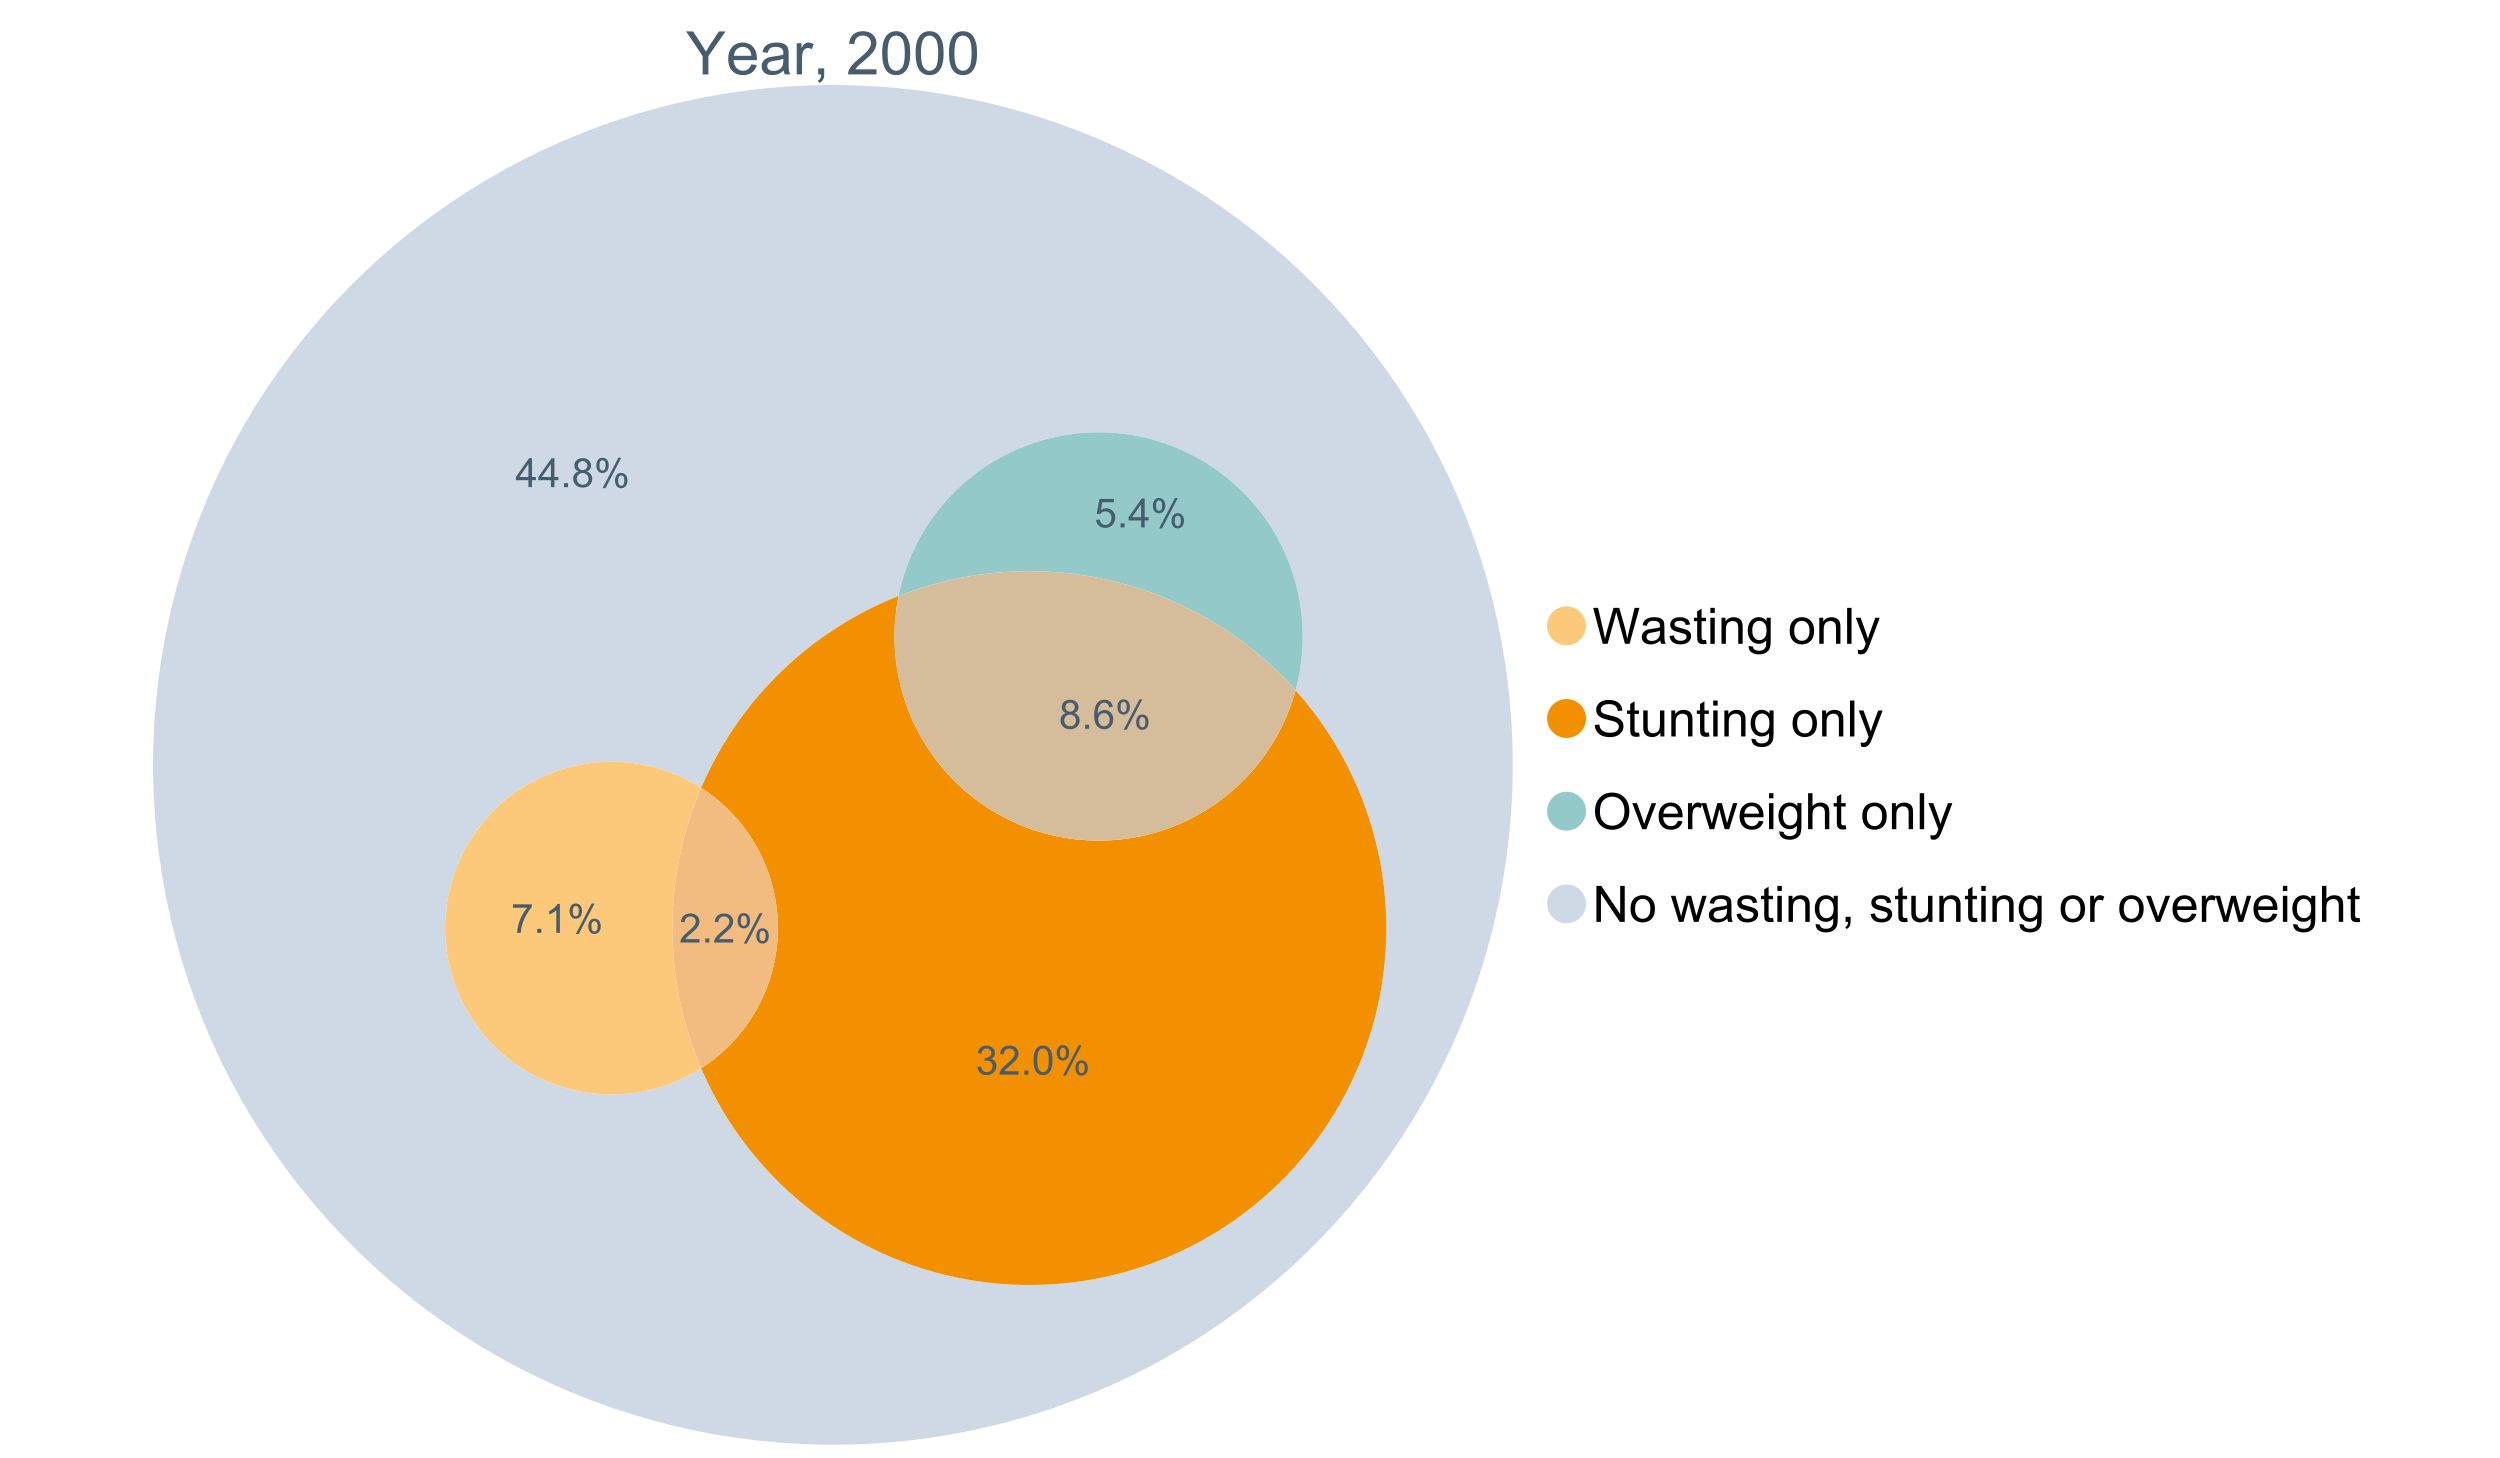 <?xml version="1.0" encoding="UTF-8"?>
<svg xmlns="http://www.w3.org/2000/svg" xmlns:xlink="http://www.w3.org/1999/xlink" width="1234.286pt" height="720pt" viewBox="0 0 1234.286 720" version="1.1">
<defs>
<g>
<symbol overflow="visible" id="glyph0-0">
<path style="stroke:none;" d="M 3.707 0 L 3.707 -18.543 L 18.543 -18.543 L 18.543 0 Z M 4.172 -0.465 L 18.078 -0.465 L 18.078 -18.078 L 4.172 -18.078 Z M 4.172 -0.465 "/>
</symbol>
<symbol overflow="visible" id="glyph0-1">
<path style="stroke:none;" d="M 8.27 0 L 8.27 -8.996 L 0.086 -21.234 L 3.504 -21.234 L 7.691 -14.832 C 8.461 -13.633 9.18 -12.438 9.852 -11.242 C 10.484 -12.348 11.258 -13.598 12.168 -14.992 L 16.281 -21.234 L 19.555 -21.234 L 11.082 -8.996 L 11.082 0 Z M 8.27 0 "/>
</symbol>
<symbol overflow="visible" id="glyph0-2">
<path style="stroke:none;" d="M 12.488 -4.953 L 15.18 -4.621 C 14.754 -3.043 13.969 -1.82 12.82 -0.953 C 11.672 -0.086 10.203 0.344 8.418 0.348 C 6.164 0.344 4.379 -0.344 3.062 -1.73 C 1.742 -3.113 1.082 -5.059 1.086 -7.562 C 1.082 -10.148 1.75 -12.156 3.086 -13.586 C 4.418 -15.012 6.145 -15.727 8.27 -15.73 C 10.324 -15.727 12.008 -15.027 13.312 -13.629 C 14.617 -12.23 15.27 -10.262 15.27 -7.723 C 15.27 -7.566 15.262 -7.332 15.254 -7.027 L 3.781 -7.027 C 3.875 -5.332 4.355 -4.039 5.215 -3.145 C 6.074 -2.242 7.145 -1.793 8.43 -1.797 C 9.383 -1.793 10.199 -2.043 10.879 -2.551 C 11.555 -3.051 12.09 -3.852 12.488 -4.953 Z M 3.926 -9.168 L 12.516 -9.168 C 12.398 -10.461 12.07 -11.434 11.531 -12.082 C 10.699 -13.082 9.621 -13.582 8.301 -13.586 C 7.102 -13.582 6.094 -13.18 5.277 -12.383 C 4.461 -11.578 4.012 -10.508 3.926 -9.168 Z M 3.926 -9.168 "/>
</symbol>
<symbol overflow="visible" id="glyph0-3">
<path style="stroke:none;" d="M 11.992 -1.898 C 11.027 -1.078 10.098 -0.496 9.207 -0.16 C 8.309 0.18 7.352 0.344 6.332 0.348 C 4.641 0.344 3.34 -0.066 2.434 -0.891 C 1.52 -1.715 1.066 -2.77 1.07 -4.055 C 1.066 -4.809 1.238 -5.496 1.586 -6.121 C 1.926 -6.742 2.375 -7.242 2.934 -7.617 C 3.484 -7.992 4.109 -8.277 4.809 -8.473 C 5.32 -8.605 6.094 -8.734 7.125 -8.867 C 9.23 -9.113 10.781 -9.414 11.777 -9.762 C 11.785 -10.121 11.789 -10.348 11.793 -10.445 C 11.789 -11.504 11.543 -12.25 11.051 -12.688 C 10.387 -13.273 9.395 -13.57 8.082 -13.574 C 6.852 -13.57 5.949 -13.355 5.367 -12.93 C 4.781 -12.496 4.348 -11.734 4.07 -10.648 L 1.52 -10.996 C 1.746 -12.086 2.129 -12.965 2.664 -13.637 C 3.191 -14.305 3.961 -14.824 4.969 -15.188 C 5.973 -15.547 7.137 -15.727 8.461 -15.73 C 9.773 -15.727 10.84 -15.57 11.66 -15.266 C 12.48 -14.953 13.082 -14.566 13.469 -14.102 C 13.855 -13.629 14.125 -13.039 14.281 -12.328 C 14.367 -11.883 14.414 -11.078 14.414 -9.922 L 14.414 -6.445 C 14.414 -4.02 14.469 -2.484 14.578 -1.844 C 14.688 -1.199 14.906 -0.586 15.238 0 L 12.516 0 C 12.242 -0.539 12.066 -1.172 11.992 -1.898 Z M 11.777 -7.723 C 10.828 -7.332 9.406 -7 7.52 -6.734 C 6.441 -6.578 5.684 -6.406 5.242 -6.215 C 4.797 -6.02 4.453 -5.738 4.215 -5.367 C 3.969 -4.992 3.848 -4.578 3.852 -4.129 C 3.848 -3.43 4.113 -2.852 4.641 -2.391 C 5.168 -1.926 5.938 -1.691 6.953 -1.695 C 7.957 -1.691 8.852 -1.91 9.633 -2.352 C 10.414 -2.789 10.988 -3.391 11.355 -4.156 C 11.637 -4.742 11.777 -5.613 11.777 -6.766 Z M 11.777 -7.723 "/>
</symbol>
<symbol overflow="visible" id="glyph0-4">
<path style="stroke:none;" d="M 1.926 0 L 1.926 -15.383 L 4.273 -15.383 L 4.273 -13.051 C 4.867 -14.137 5.422 -14.855 5.93 -15.207 C 6.438 -15.551 6.996 -15.727 7.605 -15.73 C 8.48 -15.727 9.371 -15.445 10.285 -14.891 L 9.387 -12.473 C 8.746 -12.848 8.109 -13.035 7.477 -13.039 C 6.906 -13.035 6.391 -12.863 5.938 -12.523 C 5.48 -12.176 5.16 -11.703 4.969 -11.098 C 4.68 -10.168 4.535 -9.152 4.535 -8.055 L 4.535 0 Z M 1.926 0 "/>
</symbol>
<symbol overflow="visible" id="glyph0-5">
<path style="stroke:none;" d="M 2.637 0 L 2.637 -2.969 L 5.605 -2.969 L 5.605 0 C 5.602 1.09 5.406 1.969 5.023 2.641 C 4.633 3.309 4.023 3.828 3.188 4.199 L 2.461 3.086 C 3.012 2.84 3.418 2.484 3.68 2.02 C 3.938 1.547 4.082 0.875 4.113 0 Z M 2.637 0 "/>
</symbol>
<symbol overflow="visible" id="glyph0-6">
<path style="stroke:none;" d=""/>
</symbol>
<symbol overflow="visible" id="glyph0-7">
<path style="stroke:none;" d="M 14.934 -2.508 L 14.934 0 L 0.898 0 C 0.875 -0.625 0.977 -1.227 1.203 -1.812 C 1.555 -2.766 2.129 -3.707 2.918 -4.637 C 3.703 -5.559 4.84 -6.633 6.332 -7.852 C 8.637 -9.742 10.195 -11.238 11.008 -12.348 C 11.816 -13.449 12.223 -14.496 12.227 -15.484 C 12.223 -16.516 11.852 -17.387 11.117 -18.098 C 10.375 -18.805 9.414 -19.16 8.227 -19.164 C 6.969 -19.16 5.965 -18.785 5.215 -18.035 C 4.461 -17.281 4.078 -16.238 4.07 -14.906 L 1.391 -15.18 C 1.57 -17.176 2.262 -18.699 3.461 -19.75 C 4.656 -20.797 6.266 -21.32 8.285 -21.324 C 10.324 -21.32 11.938 -20.758 13.125 -19.629 C 14.312 -18.496 14.906 -17.094 14.906 -15.426 C 14.906 -14.574 14.73 -13.738 14.383 -12.922 C 14.035 -12.098 13.457 -11.234 12.652 -10.328 C 11.844 -9.418 10.504 -8.172 8.633 -6.59 C 7.062 -5.273 6.059 -4.383 5.617 -3.918 C 5.172 -3.445 4.805 -2.977 4.52 -2.508 Z M 14.934 -2.508 "/>
</symbol>
<symbol overflow="visible" id="glyph0-8">
<path style="stroke:none;" d="M 1.23 -10.473 C 1.23 -12.98 1.488 -15.004 2.004 -16.535 C 2.52 -18.066 3.285 -19.246 4.309 -20.078 C 5.324 -20.906 6.609 -21.32 8.156 -21.324 C 9.293 -21.32 10.289 -21.09 11.152 -20.633 C 12.008 -20.172 12.719 -19.512 13.281 -18.648 C 13.84 -17.785 14.281 -16.734 14.602 -15.492 C 14.918 -14.25 15.074 -12.574 15.078 -10.473 C 15.074 -7.977 14.82 -5.965 14.309 -4.438 C 13.797 -2.906 13.031 -1.727 12.016 -0.891 C 10.996 -0.055 9.711 0.363 8.156 0.363 C 6.109 0.363 4.5 -0.371 3.332 -1.84 C 1.93 -3.605 1.23 -6.48 1.23 -10.473 Z M 3.91 -10.473 C 3.906 -6.98 4.316 -4.66 5.133 -3.512 C 5.949 -2.355 6.957 -1.781 8.156 -1.781 C 9.352 -1.781 10.355 -2.359 11.176 -3.52 C 11.988 -4.676 12.398 -6.992 12.398 -10.473 C 12.398 -13.965 11.988 -16.289 11.176 -17.441 C 10.355 -18.586 9.34 -19.16 8.125 -19.164 C 6.926 -19.16 5.969 -18.652 5.258 -17.645 C 4.355 -16.348 3.906 -13.957 3.91 -10.473 Z M 3.91 -10.473 "/>
</symbol>
<symbol overflow="visible" id="glyph1-0">
<path style="stroke:none;" d="M 3.102 0 L 3.102 -15.504 L 15.504 -15.504 L 15.504 0 Z M 3.488 -0.387 L 15.117 -0.387 L 15.117 -15.117 L 3.488 -15.117 Z M 3.488 -0.387 "/>
</symbol>
<symbol overflow="visible" id="glyph1-1">
<path style="stroke:none;" d="M 5.016 0 L 0.305 -17.758 L 2.715 -17.758 L 5.414 -6.117 C 5.703 -4.898 5.953 -3.688 6.164 -2.484 C 6.617 -4.379 6.883 -5.473 6.965 -5.766 L 10.344 -17.758 L 13.18 -17.758 L 15.723 -8.77 C 16.355 -6.539 16.816 -4.445 17.102 -2.484 C 17.324 -3.605 17.621 -4.891 17.988 -6.348 L 20.773 -17.758 L 23.133 -17.758 L 18.266 0 L 16 0 L 12.258 -13.527 C 11.941 -14.656 11.754 -15.352 11.699 -15.613 C 11.512 -14.797 11.34 -14.102 11.18 -13.527 L 7.414 0 Z M 5.016 0 "/>
</symbol>
<symbol overflow="visible" id="glyph1-2">
<path style="stroke:none;" d="M 10.027 -1.586 C 9.215 -0.898 8.438 -0.414 7.695 -0.133 C 6.945 0.148 6.145 0.285 5.293 0.289 C 3.875 0.285 2.789 -0.055 2.031 -0.746 C 1.27 -1.434 0.891 -2.316 0.895 -3.391 C 0.891 -4.02 1.035 -4.594 1.324 -5.117 C 1.613 -5.633 1.988 -6.051 2.453 -6.371 C 2.914 -6.684 3.438 -6.922 4.02 -7.086 C 4.449 -7.195 5.094 -7.305 5.961 -7.414 C 7.715 -7.617 9.012 -7.867 9.848 -8.164 C 9.852 -8.461 9.855 -8.652 9.859 -8.734 C 9.855 -9.621 9.648 -10.246 9.242 -10.609 C 8.68 -11.098 7.852 -11.344 6.758 -11.348 C 5.727 -11.344 4.969 -11.164 4.484 -10.809 C 3.992 -10.445 3.633 -9.809 3.402 -8.902 L 1.273 -9.191 C 1.461 -10.102 1.781 -10.84 2.227 -11.402 C 2.672 -11.965 3.312 -12.395 4.152 -12.699 C 4.992 -12.996 5.965 -13.148 7.074 -13.152 C 8.168 -13.148 9.062 -13.02 9.75 -12.766 C 10.438 -12.504 10.941 -12.18 11.266 -11.789 C 11.586 -11.398 11.812 -10.902 11.941 -10.309 C 12.012 -9.934 12.047 -9.266 12.051 -8.297 L 12.051 -5.391 C 12.047 -3.363 12.094 -2.078 12.191 -1.543 C 12.281 -1.004 12.465 -0.492 12.742 0 L 10.465 0 C 10.238 -0.453 10.09 -0.98 10.027 -1.586 Z M 9.848 -6.457 C 9.055 -6.133 7.867 -5.855 6.285 -5.633 C 5.387 -5.5 4.754 -5.355 4.383 -5.195 C 4.012 -5.031 3.723 -4.793 3.523 -4.484 C 3.32 -4.172 3.223 -3.828 3.223 -3.453 C 3.223 -2.867 3.441 -2.383 3.883 -1.996 C 4.32 -1.609 4.965 -1.418 5.812 -1.418 C 6.652 -1.418 7.398 -1.602 8.055 -1.969 C 8.707 -2.336 9.188 -2.836 9.496 -3.477 C 9.727 -3.965 9.844 -4.691 9.848 -5.656 Z M 9.848 -6.457 "/>
</symbol>
<symbol overflow="visible" id="glyph1-3">
<path style="stroke:none;" d="M 0.762 -3.84 L 2.918 -4.18 C 3.039 -3.312 3.375 -2.652 3.93 -2.191 C 4.48 -1.73 5.254 -1.5 6.25 -1.5 C 7.246 -1.5 7.988 -1.703 8.477 -2.113 C 8.961 -2.52 9.203 -3 9.207 -3.551 C 9.203 -4.043 8.988 -4.43 8.562 -4.711 C 8.258 -4.906 7.516 -5.152 6.336 -5.449 C 4.734 -5.852 3.625 -6.199 3.008 -6.496 C 2.387 -6.789 1.918 -7.199 1.602 -7.723 C 1.281 -8.242 1.125 -8.816 1.125 -9.449 C 1.125 -10.02 1.254 -10.551 1.52 -11.039 C 1.777 -11.527 2.137 -11.934 2.594 -12.258 C 2.93 -12.508 3.391 -12.719 3.977 -12.891 C 4.559 -13.062 5.188 -13.148 5.863 -13.152 C 6.867 -13.148 7.754 -13.004 8.52 -12.715 C 9.281 -12.426 9.844 -12.031 10.207 -11.535 C 10.57 -11.039 10.82 -10.375 10.961 -9.543 L 8.828 -9.254 C 8.73 -9.91 8.449 -10.426 7.988 -10.801 C 7.52 -11.168 6.863 -11.355 6.02 -11.359 C 5.016 -11.355 4.301 -11.191 3.875 -10.863 C 3.445 -10.531 3.234 -10.145 3.234 -9.703 C 3.234 -9.418 3.32 -9.16 3.5 -8.938 C 3.672 -8.699 3.953 -8.508 4.336 -8.355 C 4.555 -8.273 5.195 -8.086 6.262 -7.801 C 7.801 -7.387 8.875 -7.051 9.488 -6.789 C 10.094 -6.523 10.574 -6.141 10.922 -5.645 C 11.27 -5.141 11.441 -4.52 11.445 -3.777 C 11.441 -3.047 11.23 -2.363 10.809 -1.723 C 10.383 -1.082 9.773 -0.586 8.977 -0.234 C 8.176 0.113 7.27 0.285 6.262 0.289 C 4.586 0.285 3.312 -0.059 2.438 -0.75 C 1.562 -1.445 1.004 -2.473 0.762 -3.84 Z M 0.762 -3.84 "/>
</symbol>
<symbol overflow="visible" id="glyph1-4">
<path style="stroke:none;" d="M 6.395 -1.949 L 6.711 -0.023 C 6.094 0.102 5.547 0.164 5.062 0.168 C 4.27 0.164 3.652 0.043 3.219 -0.207 C 2.781 -0.453 2.477 -0.781 2.301 -1.191 C 2.121 -1.598 2.031 -2.457 2.035 -3.766 L 2.035 -11.168 L 0.438 -11.168 L 0.438 -12.863 L 2.035 -12.863 L 2.035 -16.047 L 4.203 -17.355 L 4.203 -12.863 L 6.395 -12.863 L 6.395 -11.168 L 4.203 -11.168 L 4.203 -3.645 C 4.199 -3.023 4.238 -2.621 4.316 -2.445 C 4.391 -2.266 4.516 -2.125 4.691 -2.023 C 4.863 -1.914 5.113 -1.863 5.438 -1.867 C 5.68 -1.863 5.996 -1.891 6.395 -1.949 Z M 6.395 -1.949 "/>
</symbol>
<symbol overflow="visible" id="glyph1-5">
<path style="stroke:none;" d="M 1.648 -15.25 L 1.648 -17.758 L 3.828 -17.758 L 3.828 -15.25 Z M 1.648 0 L 1.648 -12.863 L 3.828 -12.863 L 3.828 0 Z M 1.648 0 "/>
</symbol>
<symbol overflow="visible" id="glyph1-6">
<path style="stroke:none;" d="M 1.637 0 L 1.637 -12.863 L 3.598 -12.863 L 3.598 -11.035 C 4.543 -12.441 5.906 -13.148 7.691 -13.152 C 8.465 -13.148 9.176 -13.008 9.828 -12.734 C 10.477 -12.453 10.965 -12.09 11.289 -11.637 C 11.609 -11.184 11.836 -10.645 11.965 -10.027 C 12.043 -9.621 12.082 -8.918 12.086 -7.91 L 12.086 0 L 9.906 0 L 9.906 -7.824 C 9.902 -8.707 9.816 -9.371 9.652 -9.816 C 9.48 -10.254 9.18 -10.605 8.75 -10.871 C 8.312 -11.129 7.809 -11.262 7.23 -11.266 C 6.301 -11.262 5.5 -10.965 4.828 -10.379 C 4.152 -9.785 3.812 -8.668 3.816 -7.023 L 3.816 0 Z M 1.637 0 "/>
</symbol>
<symbol overflow="visible" id="glyph1-7">
<path style="stroke:none;" d="M 1.234 1.066 L 3.355 1.379 C 3.441 2.031 3.688 2.508 4.094 2.809 C 4.633 3.207 5.371 3.41 6.309 3.414 C 7.316 3.41 8.098 3.207 8.648 2.809 C 9.195 2.402 9.566 1.84 9.762 1.113 C 9.875 0.668 9.926 -0.262 9.918 -1.684 C 8.965 -0.559 7.777 0 6.359 0 C 4.586 0 3.219 -0.637 2.254 -1.914 C 1.281 -3.188 0.797 -4.719 0.801 -6.504 C 0.797 -7.73 1.02 -8.859 1.465 -9.898 C 1.91 -10.934 2.555 -11.738 3.398 -12.305 C 4.242 -12.867 5.23 -13.148 6.371 -13.152 C 7.887 -13.148 9.141 -12.535 10.125 -11.312 L 10.125 -12.863 L 12.137 -12.863 L 12.137 -1.742 C 12.133 0.258 11.93 1.672 11.523 2.512 C 11.113 3.344 10.469 4.004 9.586 4.492 C 8.703 4.973 7.613 5.215 6.324 5.219 C 4.785 5.215 3.547 4.871 2.602 4.184 C 1.656 3.492 1.199 2.453 1.234 1.066 Z M 3.039 -6.66 C 3.035 -4.969 3.371 -3.738 4.043 -2.965 C 4.715 -2.191 5.555 -1.805 6.566 -1.805 C 7.562 -1.805 8.402 -2.188 9.082 -2.961 C 9.762 -3.727 10.102 -4.938 10.102 -6.59 C 10.102 -8.16 9.75 -9.348 9.055 -10.148 C 8.352 -10.945 7.512 -11.344 6.527 -11.348 C 5.559 -11.344 4.734 -10.949 4.055 -10.168 C 3.375 -9.379 3.035 -8.211 3.039 -6.66 Z M 3.039 -6.66 "/>
</symbol>
<symbol overflow="visible" id="glyph1-8">
<path style="stroke:none;" d=""/>
</symbol>
<symbol overflow="visible" id="glyph1-9">
<path style="stroke:none;" d="M 0.824 -6.43 C 0.82 -8.809 1.48 -10.574 2.809 -11.723 C 3.91 -12.672 5.262 -13.148 6.855 -13.152 C 8.621 -13.148 10.066 -12.57 11.191 -11.414 C 12.312 -10.254 12.871 -8.652 12.875 -6.613 C 12.871 -4.953 12.625 -3.652 12.129 -2.707 C 11.633 -1.758 10.91 -1.02 9.961 -0.496 C 9.012 0.027 7.977 0.285 6.855 0.289 C 5.055 0.285 3.598 -0.289 2.488 -1.441 C 1.375 -2.594 0.82 -4.254 0.824 -6.43 Z M 3.062 -6.43 C 3.059 -4.781 3.418 -3.551 4.141 -2.73 C 4.855 -1.91 5.762 -1.5 6.855 -1.5 C 7.934 -1.5 8.832 -1.91 9.555 -2.734 C 10.27 -3.559 10.629 -4.816 10.633 -6.504 C 10.629 -8.094 10.266 -9.297 9.547 -10.117 C 8.82 -10.934 7.926 -11.344 6.855 -11.348 C 5.762 -11.344 4.855 -10.938 4.141 -10.125 C 3.418 -9.309 3.059 -8.074 3.062 -6.43 Z M 3.062 -6.43 "/>
</symbol>
<symbol overflow="visible" id="glyph1-10">
<path style="stroke:none;" d="M 1.586 0 L 1.586 -17.758 L 3.766 -17.758 L 3.766 0 Z M 1.586 0 "/>
</symbol>
<symbol overflow="visible" id="glyph1-11">
<path style="stroke:none;" d="M 1.539 4.953 L 1.297 2.906 C 1.77 3.035 2.188 3.098 2.543 3.102 C 3.027 3.098 3.414 3.02 3.703 2.859 C 3.992 2.695 4.23 2.469 4.422 2.18 C 4.555 1.961 4.777 1.418 5.086 0.559 C 5.125 0.434 5.188 0.258 5.281 0.023 L 0.398 -12.863 L 2.75 -12.863 L 5.426 -5.414 C 5.77 -4.469 6.078 -3.473 6.359 -2.434 C 6.605 -3.434 6.906 -4.414 7.254 -5.367 L 10.004 -12.863 L 12.184 -12.863 L 7.293 0.219 C 6.766 1.625 6.355 2.598 6.066 3.137 C 5.676 3.852 5.234 4.379 4.734 4.715 C 4.234 5.047 3.637 5.215 2.941 5.219 C 2.52 5.215 2.051 5.125 1.539 4.953 Z M 1.539 4.953 "/>
</symbol>
<symbol overflow="visible" id="glyph1-12">
<path style="stroke:none;" d="M 1.113 -5.703 L 3.332 -5.898 C 3.434 -5.008 3.676 -4.277 4.062 -3.711 C 4.445 -3.141 5.043 -2.684 5.852 -2.332 C 6.656 -1.98 7.562 -1.805 8.574 -1.805 C 9.465 -1.805 10.258 -1.938 10.949 -2.203 C 11.633 -2.469 12.145 -2.832 12.48 -3.301 C 12.816 -3.762 12.984 -4.27 12.984 -4.82 C 12.984 -5.375 12.82 -5.859 12.5 -6.277 C 12.172 -6.691 11.641 -7.043 10.902 -7.328 C 10.422 -7.512 9.367 -7.801 7.738 -8.191 C 6.105 -8.582 4.965 -8.949 4.312 -9.301 C 3.461 -9.742 2.828 -10.293 2.414 -10.953 C 2 -11.609 1.793 -12.348 1.793 -13.164 C 1.793 -14.059 2.047 -14.898 2.555 -15.68 C 3.062 -16.457 3.805 -17.047 4.785 -17.453 C 5.758 -17.855 6.844 -18.059 8.043 -18.059 C 9.355 -18.059 10.516 -17.844 11.523 -17.422 C 12.527 -16.996 13.301 -16.375 13.844 -15.551 C 14.383 -14.727 14.672 -13.793 14.715 -12.754 L 12.465 -12.586 C 12.34 -13.707 11.93 -14.555 11.234 -15.129 C 10.531 -15.699 9.5 -15.984 8.141 -15.988 C 6.715 -15.984 5.68 -15.723 5.031 -15.207 C 4.379 -14.684 4.055 -14.059 4.059 -13.324 C 4.055 -12.684 4.285 -12.156 4.746 -11.75 C 5.199 -11.336 6.379 -10.914 8.289 -10.484 C 10.199 -10.047 11.512 -9.672 12.223 -9.352 C 13.254 -8.875 14.016 -8.27 14.508 -7.539 C 15 -6.809 15.246 -5.969 15.25 -5.016 C 15.246 -4.07 14.977 -3.18 14.438 -2.344 C 13.895 -1.508 13.117 -0.855 12.105 -0.391 C 11.09 0.074 9.949 0.305 8.684 0.305 C 7.074 0.305 5.727 0.07 4.645 -0.398 C 3.555 -0.867 2.703 -1.57 2.09 -2.512 C 1.469 -3.453 1.145 -4.516 1.113 -5.703 Z M 1.113 -5.703 "/>
</symbol>
<symbol overflow="visible" id="glyph1-13">
<path style="stroke:none;" d="M 10.066 0 L 10.066 -1.891 C 9.062 -0.438 7.699 0.285 5.984 0.289 C 5.219 0.285 4.512 0.145 3.855 -0.145 C 3.199 -0.434 2.711 -0.801 2.391 -1.242 C 2.07 -1.68 1.844 -2.219 1.719 -2.859 C 1.625 -3.285 1.582 -3.961 1.586 -4.895 L 1.586 -12.863 L 3.766 -12.863 L 3.766 -5.73 C 3.762 -4.59 3.805 -3.82 3.898 -3.426 C 4.031 -2.852 4.324 -2.402 4.77 -2.074 C 5.215 -1.746 5.762 -1.582 6.418 -1.586 C 7.07 -1.582 7.688 -1.75 8.262 -2.09 C 8.832 -2.422 9.234 -2.879 9.477 -3.457 C 9.711 -4.035 9.832 -4.871 9.836 -5.973 L 9.836 -12.863 L 12.016 -12.863 L 12.016 0 Z M 10.066 0 "/>
</symbol>
<symbol overflow="visible" id="glyph1-14">
<path style="stroke:none;" d="M 1.199 -8.648 C 1.195 -11.594 1.984 -13.898 3.57 -15.57 C 5.148 -17.234 7.195 -18.07 9.703 -18.07 C 11.34 -18.07 12.816 -17.676 14.133 -16.895 C 15.449 -16.109 16.453 -15.02 17.145 -13.621 C 17.832 -12.219 18.176 -10.629 18.18 -8.855 C 18.176 -7.051 17.812 -5.441 17.09 -4.02 C 16.359 -2.598 15.328 -1.52 14 -0.793 C 12.664 -0.059 11.23 0.305 9.691 0.305 C 8.02 0.305 6.523 -0.098 5.207 -0.906 C 3.891 -1.715 2.895 -2.816 2.215 -4.215 C 1.535 -5.605 1.195 -7.086 1.199 -8.648 Z M 3.621 -8.613 C 3.621 -6.473 4.195 -4.785 5.348 -3.555 C 6.496 -2.32 7.938 -1.703 9.676 -1.707 C 11.441 -1.703 12.898 -2.324 14.043 -3.57 C 15.184 -4.812 15.754 -6.578 15.758 -8.867 C 15.754 -10.309 15.512 -11.57 15.023 -12.652 C 14.535 -13.727 13.82 -14.562 12.879 -15.156 C 11.938 -15.746 10.883 -16.043 9.715 -16.047 C 8.051 -16.043 6.617 -15.473 5.418 -14.332 C 4.219 -13.191 3.621 -11.285 3.621 -8.613 Z M 3.621 -8.613 "/>
</symbol>
<symbol overflow="visible" id="glyph1-15">
<path style="stroke:none;" d="M 5.207 0 L 0.316 -12.863 L 2.617 -12.863 L 5.379 -5.16 C 5.676 -4.328 5.949 -3.465 6.203 -2.566 C 6.395 -3.246 6.664 -4.062 7.012 -5.016 L 9.871 -12.863 L 12.113 -12.863 L 7.242 0 Z M 5.207 0 "/>
</symbol>
<symbol overflow="visible" id="glyph1-16">
<path style="stroke:none;" d="M 10.441 -4.141 L 12.695 -3.863 C 12.336 -2.543 11.676 -1.523 10.719 -0.801 C 9.754 -0.074 8.527 0.285 7.039 0.289 C 5.152 0.285 3.66 -0.289 2.562 -1.445 C 1.457 -2.602 0.906 -4.227 0.91 -6.324 C 0.906 -8.484 1.465 -10.164 2.578 -11.359 C 3.691 -12.551 5.137 -13.148 6.914 -13.152 C 8.633 -13.148 10.035 -12.562 11.129 -11.395 C 12.215 -10.223 12.762 -8.578 12.766 -6.457 C 12.762 -6.324 12.758 -6.129 12.754 -5.875 L 3.16 -5.875 C 3.238 -4.457 3.641 -3.375 4.359 -2.625 C 5.078 -1.875 5.973 -1.5 7.051 -1.5 C 7.848 -1.5 8.531 -1.707 9.098 -2.129 C 9.66 -2.547 10.109 -3.219 10.441 -4.141 Z M 3.281 -7.668 L 10.465 -7.668 C 10.367 -8.746 10.09 -9.559 9.641 -10.102 C 8.941 -10.938 8.043 -11.355 6.941 -11.359 C 5.938 -11.355 5.094 -11.02 4.414 -10.355 C 3.727 -9.684 3.352 -8.789 3.281 -7.668 Z M 3.281 -7.668 "/>
</symbol>
<symbol overflow="visible" id="glyph1-17">
<path style="stroke:none;" d="M 1.609 0 L 1.609 -12.863 L 3.574 -12.863 L 3.574 -10.914 C 4.074 -11.824 4.535 -12.426 4.961 -12.715 C 5.383 -13.004 5.848 -13.148 6.359 -13.152 C 7.09 -13.148 7.836 -12.914 8.598 -12.453 L 7.848 -10.43 C 7.312 -10.742 6.781 -10.898 6.25 -10.902 C 5.77 -10.898 5.34 -10.754 4.965 -10.469 C 4.582 -10.18 4.312 -9.781 4.156 -9.277 C 3.91 -8.496 3.789 -7.648 3.793 -6.734 L 3.793 0 Z M 1.609 0 "/>
</symbol>
<symbol overflow="visible" id="glyph1-18">
<path style="stroke:none;" d="M 4.008 0 L 0.074 -12.863 L 2.324 -12.863 L 4.371 -5.438 L 5.137 -2.676 C 5.164 -2.812 5.387 -3.695 5.801 -5.328 L 7.848 -12.863 L 10.09 -12.863 L 12.016 -5.402 L 12.656 -2.941 L 13.395 -5.426 L 15.602 -12.863 L 17.719 -12.863 L 13.699 0 L 11.434 0 L 9.387 -7.703 L 8.891 -9.895 L 6.285 0 Z M 4.008 0 "/>
</symbol>
<symbol overflow="visible" id="glyph1-19">
<path style="stroke:none;" d="M 1.637 0 L 1.637 -17.758 L 3.816 -17.758 L 3.816 -11.387 C 4.828 -12.559 6.113 -13.148 7.668 -13.152 C 8.617 -13.148 9.445 -12.961 10.148 -12.59 C 10.852 -12.211 11.352 -11.691 11.656 -11.031 C 11.957 -10.367 12.109 -9.406 12.113 -8.152 L 12.113 0 L 9.934 0 L 9.934 -8.152 C 9.93 -9.238 9.695 -10.031 9.223 -10.531 C 8.75 -11.023 8.082 -11.273 7.219 -11.277 C 6.57 -11.273 5.961 -11.105 5.395 -10.773 C 4.824 -10.434 4.418 -9.98 4.18 -9.41 C 3.934 -8.836 3.812 -8.043 3.816 -7.039 L 3.816 0 Z M 1.637 0 "/>
</symbol>
<symbol overflow="visible" id="glyph1-20">
<path style="stroke:none;" d="M 1.891 0 L 1.891 -17.758 L 4.301 -17.758 L 13.625 -3.816 L 13.625 -17.758 L 15.879 -17.758 L 15.879 0 L 13.469 0 L 4.141 -13.953 L 4.141 0 Z M 1.891 0 "/>
</symbol>
<symbol overflow="visible" id="glyph1-21">
<path style="stroke:none;" d="M 2.203 0 L 2.203 -2.484 L 4.688 -2.484 L 4.688 0 C 4.688 0.91 4.523 1.645 4.203 2.207 C 3.875 2.766 3.363 3.199 2.664 3.512 L 2.059 2.578 C 2.516 2.375 2.855 2.078 3.074 1.688 C 3.289 1.297 3.41 0.734 3.441 0 Z M 2.203 0 "/>
</symbol>
<symbol overflow="visible" id="glyph2-0">
<path style="stroke:none;" d="M 2.492 0 L 2.492 -12.465 L 12.465 -12.465 L 12.465 0 Z M 2.805 -0.312 L 12.152 -0.312 L 12.152 -12.152 L 2.805 -12.152 Z M 2.805 -0.312 "/>
</symbol>
<symbol overflow="visible" id="glyph2-1">
<path style="stroke:none;" d="M 6.445 0 L 6.445 -3.418 L 0.254 -3.418 L 0.254 -5.023 L 6.77 -14.277 L 8.199 -14.277 L 8.199 -5.023 L 10.129 -5.023 L 10.129 -3.418 L 8.199 -3.418 L 8.199 0 Z M 6.445 -5.023 L 6.445 -11.461 L 1.977 -5.023 Z M 6.445 -5.023 "/>
</symbol>
<symbol overflow="visible" id="glyph2-2">
<path style="stroke:none;" d="M 1.812 0 L 1.812 -1.996 L 3.809 -1.996 L 3.809 0 Z M 1.812 0 "/>
</symbol>
<symbol overflow="visible" id="glyph2-3">
<path style="stroke:none;" d="M 3.523 -7.742 C 2.793 -8.004 2.254 -8.383 1.906 -8.879 C 1.555 -9.371 1.383 -9.965 1.383 -10.652 C 1.383 -11.691 1.754 -12.562 2.5 -13.273 C 3.246 -13.977 4.242 -14.332 5.484 -14.336 C 6.727 -14.332 7.727 -13.969 8.492 -13.25 C 9.25 -12.523 9.633 -11.645 9.633 -10.605 C 9.633 -9.941 9.457 -9.363 9.109 -8.875 C 8.762 -8.383 8.234 -8.004 7.527 -7.742 C 8.402 -7.453 9.07 -6.992 9.527 -6.359 C 9.984 -5.719 10.211 -4.961 10.215 -4.082 C 10.211 -2.859 9.781 -1.832 8.918 -1.004 C 8.055 -0.172 6.918 0.238 5.512 0.242 C 4.102 0.238 2.965 -0.176 2.102 -1.008 C 1.238 -1.84 0.809 -2.879 0.809 -4.129 C 0.809 -5.055 1.043 -5.832 1.512 -6.461 C 1.98 -7.086 2.648 -7.512 3.523 -7.742 Z M 3.176 -10.711 C 3.176 -10.035 3.391 -9.48 3.828 -9.055 C 4.258 -8.625 4.824 -8.414 5.523 -8.414 C 6.195 -8.414 6.746 -8.625 7.18 -9.051 C 7.609 -9.477 7.828 -9.996 7.828 -10.613 C 7.828 -11.254 7.605 -11.797 7.16 -12.234 C 6.715 -12.672 6.16 -12.891 5.504 -12.895 C 4.832 -12.891 4.277 -12.676 3.836 -12.25 C 3.395 -11.82 3.176 -11.309 3.176 -10.711 Z M 2.609 -4.121 C 2.605 -3.617 2.727 -3.133 2.965 -2.668 C 3.199 -2.199 3.551 -1.84 4.02 -1.582 C 4.488 -1.324 4.992 -1.195 5.531 -1.199 C 6.367 -1.195 7.059 -1.465 7.605 -2.004 C 8.148 -2.543 8.418 -3.227 8.422 -4.062 C 8.418 -4.902 8.137 -5.602 7.578 -6.156 C 7.016 -6.707 6.316 -6.984 5.473 -6.984 C 4.645 -6.984 3.961 -6.711 3.422 -6.164 C 2.879 -5.617 2.605 -4.934 2.609 -4.121 Z M 2.609 -4.121 "/>
</symbol>
<symbol overflow="visible" id="glyph2-4">
<path style="stroke:none;" d="M 1.16 -10.848 C 1.16 -11.863 1.414 -12.73 1.93 -13.449 C 2.438 -14.16 3.184 -14.52 4.16 -14.52 C 5.055 -14.52 5.793 -14.199 6.383 -13.559 C 6.969 -12.918 7.266 -11.977 7.266 -10.742 C 7.266 -9.531 6.969 -8.602 6.375 -7.949 C 5.781 -7.297 5.047 -6.973 4.18 -6.973 C 3.312 -6.973 2.594 -7.293 2.02 -7.938 C 1.445 -8.578 1.16 -9.547 1.16 -10.848 Z M 4.207 -13.312 C 3.77 -13.312 3.406 -13.121 3.121 -12.746 C 2.828 -12.367 2.684 -11.676 2.688 -10.672 C 2.684 -9.754 2.828 -9.109 3.125 -8.738 C 3.414 -8.363 3.777 -8.18 4.207 -8.18 C 4.648 -8.18 5.012 -8.367 5.301 -8.742 C 5.586 -9.117 5.73 -9.805 5.734 -10.809 C 5.73 -11.727 5.586 -12.375 5.297 -12.75 C 5.004 -13.125 4.641 -13.312 4.207 -13.312 Z M 4.215 0.527 L 12.027 -14.52 L 13.449 -14.52 L 5.668 0.527 Z M 10.391 -3.352 C 10.387 -4.375 10.645 -5.242 11.16 -5.953 C 11.672 -6.664 12.418 -7.02 13.398 -7.02 C 14.293 -7.02 15.035 -6.699 15.625 -6.059 C 16.211 -5.418 16.504 -4.477 16.508 -3.242 C 16.504 -2.031 16.207 -1.102 15.613 -0.449 C 15.016 0.203 14.281 0.527 13.41 0.527 C 12.543 0.527 11.824 0.207 11.25 -0.441 C 10.676 -1.082 10.387 -2.055 10.391 -3.352 Z M 13.449 -5.812 C 13.004 -5.812 12.641 -5.621 12.352 -5.246 C 12.062 -4.867 11.918 -4.18 11.918 -3.176 C 11.918 -2.266 12.062 -1.621 12.355 -1.246 C 12.648 -0.867 13.008 -0.68 13.438 -0.684 C 13.883 -0.68 14.254 -0.867 14.543 -1.246 C 14.832 -1.621 14.977 -2.309 14.977 -3.312 C 14.977 -4.23 14.828 -4.879 14.539 -5.254 C 14.242 -5.625 13.879 -5.812 13.449 -5.812 Z M 13.449 -5.812 "/>
</symbol>
<symbol overflow="visible" id="glyph2-5">
<path style="stroke:none;" d="M 0.945 -12.406 L 0.945 -14.09 L 10.188 -14.09 L 10.188 -12.727 C 9.277 -11.758 8.375 -10.473 7.484 -8.871 C 6.586 -7.266 5.898 -5.617 5.414 -3.926 C 5.062 -2.73 4.836 -1.422 4.742 0 L 2.941 0 C 2.957 -1.121 3.176 -2.477 3.602 -4.07 C 4.02 -5.66 4.625 -7.195 5.418 -8.672 C 6.203 -10.148 7.043 -11.391 7.938 -12.406 Z M 0.945 -12.406 "/>
</symbol>
<symbol overflow="visible" id="glyph2-6">
<path style="stroke:none;" d="M 7.43 0 L 5.676 0 L 5.676 -11.172 C 5.25 -10.766 4.695 -10.363 4.016 -9.961 C 3.328 -9.559 2.715 -9.258 2.172 -9.059 L 2.172 -10.75 C 3.148 -11.207 4.004 -11.766 4.742 -12.426 C 5.473 -13.078 5.992 -13.715 6.301 -14.336 L 7.43 -14.336 Z M 7.43 0 "/>
</symbol>
<symbol overflow="visible" id="glyph2-7">
<path style="stroke:none;" d="M 0.836 -3.77 L 2.59 -4.004 C 2.789 -3.004 3.129 -2.289 3.617 -1.855 C 4.098 -1.414 4.688 -1.195 5.387 -1.199 C 6.207 -1.195 6.902 -1.48 7.473 -2.055 C 8.039 -2.621 8.324 -3.328 8.328 -4.18 C 8.324 -4.98 8.062 -5.645 7.539 -6.168 C 7.012 -6.688 6.344 -6.949 5.531 -6.953 C 5.199 -6.949 4.785 -6.883 4.293 -6.758 L 4.488 -8.297 C 4.605 -8.281 4.699 -8.273 4.773 -8.277 C 5.516 -8.273 6.188 -8.469 6.785 -8.859 C 7.383 -9.25 7.68 -9.852 7.684 -10.664 C 7.68 -11.305 7.465 -11.836 7.031 -12.262 C 6.594 -12.68 6.031 -12.891 5.348 -12.895 C 4.664 -12.891 4.094 -12.676 3.641 -12.25 C 3.184 -11.82 2.895 -11.18 2.766 -10.324 L 1.012 -10.633 C 1.227 -11.809 1.715 -12.719 2.473 -13.367 C 3.23 -14.008 4.176 -14.332 5.309 -14.336 C 6.086 -14.332 6.801 -14.164 7.457 -13.832 C 8.109 -13.496 8.609 -13.039 8.961 -12.465 C 9.305 -11.883 9.48 -11.27 9.484 -10.625 C 9.48 -10.004 9.316 -9.441 8.988 -8.938 C 8.656 -8.43 8.164 -8.027 7.52 -7.73 C 8.359 -7.535 9.016 -7.133 9.484 -6.52 C 9.949 -5.906 10.184 -5.137 10.188 -4.215 C 10.184 -2.965 9.73 -1.91 8.824 -1.047 C 7.914 -0.18 6.762 0.25 5.375 0.254 C 4.117 0.25 3.078 -0.121 2.254 -0.867 C 1.422 -1.613 0.949 -2.578 0.836 -3.77 Z M 0.836 -3.77 "/>
</symbol>
<symbol overflow="visible" id="glyph2-8">
<path style="stroke:none;" d="M 10.039 -1.684 L 10.039 0 L 0.605 0 C 0.59 -0.422 0.66 -0.828 0.809 -1.219 C 1.047 -1.859 1.43 -2.488 1.961 -3.113 C 2.488 -3.734 3.254 -4.457 4.254 -5.277 C 5.805 -6.547 6.852 -7.555 7.398 -8.301 C 7.941 -9.043 8.215 -9.746 8.219 -10.41 C 8.215 -11.102 7.965 -11.688 7.473 -12.168 C 6.973 -12.641 6.328 -12.879 5.531 -12.883 C 4.688 -12.879 4.012 -12.625 3.504 -12.121 C 2.996 -11.613 2.738 -10.914 2.738 -10.02 L 0.934 -10.207 C 1.055 -11.551 1.52 -12.574 2.328 -13.277 C 3.129 -13.98 4.211 -14.332 5.57 -14.336 C 6.938 -14.332 8.02 -13.953 8.82 -13.195 C 9.617 -12.434 10.02 -11.492 10.02 -10.371 C 10.02 -9.801 9.902 -9.238 9.668 -8.688 C 9.434 -8.133 9.047 -7.551 8.508 -6.941 C 7.965 -6.328 7.062 -5.492 5.805 -4.43 C 4.75 -3.547 4.074 -2.945 3.777 -2.633 C 3.477 -2.312 3.23 -1.996 3.039 -1.684 Z M 10.039 -1.684 "/>
</symbol>
<symbol overflow="visible" id="glyph2-9">
<path style="stroke:none;" d="M 0.828 -7.039 C 0.824 -8.727 1 -10.086 1.348 -11.117 C 1.695 -12.141 2.211 -12.934 2.898 -13.496 C 3.582 -14.051 4.445 -14.332 5.484 -14.336 C 6.25 -14.332 6.922 -14.176 7.5 -13.871 C 8.078 -13.559 8.555 -13.117 8.93 -12.539 C 9.305 -11.957 9.598 -11.246 9.816 -10.414 C 10.027 -9.578 10.137 -8.453 10.137 -7.039 C 10.137 -5.359 9.965 -4.008 9.621 -2.984 C 9.277 -1.953 8.762 -1.16 8.078 -0.598 C 7.391 -0.039 6.527 0.238 5.484 0.242 C 4.105 0.238 3.023 -0.25 2.238 -1.238 C 1.297 -2.422 0.824 -4.355 0.828 -7.039 Z M 2.629 -7.039 C 2.625 -4.691 2.898 -3.133 3.449 -2.359 C 3.996 -1.582 4.676 -1.195 5.484 -1.199 C 6.289 -1.195 6.965 -1.586 7.512 -2.367 C 8.059 -3.145 8.332 -4.699 8.336 -7.039 C 8.332 -9.387 8.059 -10.949 7.512 -11.723 C 6.965 -12.492 6.281 -12.879 5.465 -12.883 C 4.656 -12.879 4.012 -12.539 3.535 -11.863 C 2.926 -10.988 2.625 -9.379 2.629 -7.039 Z M 2.629 -7.039 "/>
</symbol>
<symbol overflow="visible" id="glyph2-10">
<path style="stroke:none;" d="M 0.828 -3.738 L 2.668 -3.895 C 2.801 -2.996 3.117 -2.324 3.617 -1.875 C 4.109 -1.422 4.711 -1.195 5.414 -1.199 C 6.258 -1.195 6.969 -1.512 7.555 -2.152 C 8.137 -2.785 8.43 -3.629 8.434 -4.684 C 8.43 -5.68 8.148 -6.469 7.59 -7.051 C 7.027 -7.625 6.293 -7.914 5.387 -7.918 C 4.816 -7.914 4.309 -7.785 3.855 -7.531 C 3.402 -7.273 3.043 -6.941 2.785 -6.535 L 1.141 -6.75 L 2.523 -14.082 L 9.621 -14.082 L 9.621 -12.406 L 3.926 -12.406 L 3.156 -8.57 C 4.012 -9.164 4.91 -9.461 5.852 -9.465 C 7.098 -9.461 8.148 -9.031 9.008 -8.168 C 9.859 -7.305 10.289 -6.195 10.293 -4.84 C 10.289 -3.547 9.914 -2.43 9.164 -1.488 C 8.246 -0.336 6.996 0.238 5.414 0.242 C 4.117 0.238 3.055 -0.121 2.234 -0.848 C 1.41 -1.57 0.941 -2.535 0.828 -3.738 Z M 0.828 -3.738 "/>
</symbol>
<symbol overflow="visible" id="glyph2-11">
<path style="stroke:none;" d="M 9.922 -10.781 L 8.18 -10.645 C 8.023 -11.328 7.801 -11.828 7.52 -12.145 C 7.043 -12.641 6.461 -12.891 5.766 -12.895 C 5.203 -12.891 4.711 -12.734 4.293 -12.426 C 3.742 -12.023 3.309 -11.438 2.988 -10.664 C 2.668 -9.891 2.5 -8.789 2.492 -7.363 C 2.91 -8.004 3.426 -8.48 4.039 -8.793 C 4.648 -9.102 5.289 -9.258 5.961 -9.262 C 7.125 -9.258 8.121 -8.828 8.941 -7.969 C 9.762 -7.109 10.172 -5.996 10.176 -4.637 C 10.172 -3.738 9.98 -2.906 9.598 -2.137 C 9.211 -1.367 8.68 -0.777 8.004 -0.371 C 7.328 0.039 6.562 0.238 5.707 0.242 C 4.246 0.238 3.055 -0.293 2.133 -1.367 C 1.211 -2.438 0.75 -4.211 0.75 -6.68 C 0.75 -9.438 1.258 -11.441 2.277 -12.699 C 3.164 -13.785 4.363 -14.332 5.871 -14.336 C 6.996 -14.332 7.914 -14.016 8.633 -13.391 C 9.348 -12.758 9.777 -11.891 9.922 -10.781 Z M 2.766 -4.625 C 2.766 -4.016 2.891 -3.438 3.148 -2.891 C 3.402 -2.336 3.762 -1.918 4.227 -1.633 C 4.684 -1.34 5.168 -1.195 5.676 -1.199 C 6.414 -1.195 7.051 -1.492 7.586 -2.094 C 8.117 -2.688 8.383 -3.5 8.387 -4.527 C 8.383 -5.512 8.121 -6.289 7.598 -6.859 C 7.07 -7.426 6.406 -7.711 5.609 -7.711 C 4.812 -7.711 4.141 -7.426 3.594 -6.859 C 3.039 -6.289 2.766 -5.543 2.766 -4.625 Z M 2.766 -4.625 "/>
</symbol>
</g>
</defs>
<g id="surface11565">
<g style="fill:rgb(27.843%,36.078%,42.745%);fill-opacity:1;">
  <use xlink:href="#glyph0-1" x="338.652" y="36.73"/>
  <use xlink:href="#glyph0-2" x="358.44" y="36.73"/>
  <use xlink:href="#glyph0-3" x="374.939" y="36.73"/>
  <use xlink:href="#glyph0-4" x="391.438" y="36.73"/>
  <use xlink:href="#glyph0-5" x="401.317" y="36.73"/>
  <use xlink:href="#glyph0-6" x="409.56" y="36.73"/>
  <use xlink:href="#glyph0-7" x="417.802" y="36.73"/>
  <use xlink:href="#glyph0-8" x="434.301" y="36.73"/>
  <use xlink:href="#glyph0-8" x="450.8" y="36.73"/>
  <use xlink:href="#glyph0-8" x="467.3" y="36.73"/>
</g>
<path style=" stroke:none;fill-rule:nonzero;fill:rgb(98.824%,78.824%,47.843%);fill-opacity:1;" d="M 783.055 308.984 C 783.055 314.293 778.75 318.598 773.441 318.598 C 768.129 318.598 763.824 314.293 763.824 308.984 C 763.824 303.672 768.129 299.367 773.441 299.367 C 778.75 299.367 783.055 303.672 783.055 308.984 "/>
<g style="fill:rgb(0%,0%,0%);fill-opacity:1;">
  <use xlink:href="#glyph1-1" x="786.273" y="317.863"/>
  <use xlink:href="#glyph1-2" x="809.686" y="317.863"/>
  <use xlink:href="#glyph1-3" x="823.482" y="317.863"/>
  <use xlink:href="#glyph1-4" x="835.885" y="317.863"/>
  <use xlink:href="#glyph1-5" x="842.776" y="317.863"/>
  <use xlink:href="#glyph1-6" x="848.287" y="317.863"/>
  <use xlink:href="#glyph1-7" x="862.083" y="317.863"/>
  <use xlink:href="#glyph1-8" x="875.879" y="317.863"/>
  <use xlink:href="#glyph1-9" x="882.77" y="317.863"/>
  <use xlink:href="#glyph1-6" x="896.566" y="317.863"/>
  <use xlink:href="#glyph1-10" x="910.362" y="317.863"/>
  <use xlink:href="#glyph1-11" x="915.873" y="317.863"/>
</g>
<path style=" stroke:none;fill-rule:nonzero;fill:rgb(95.294%,56.471%,0%);fill-opacity:1;" d="M 783.055 354.738 C 783.055 360.051 778.75 364.355 773.441 364.355 C 768.129 364.355 763.824 360.051 763.824 354.738 C 763.824 349.43 768.129 345.125 773.441 345.125 C 778.75 345.125 783.055 349.43 783.055 354.738 "/>
<g style="fill:rgb(0%,0%,0%);fill-opacity:1;">
  <use xlink:href="#glyph1-12" x="786.273" y="363.617"/>
  <use xlink:href="#glyph1-4" x="802.819" y="363.617"/>
  <use xlink:href="#glyph1-13" x="809.71" y="363.617"/>
  <use xlink:href="#glyph1-6" x="823.506" y="363.617"/>
  <use xlink:href="#glyph1-4" x="837.302" y="363.617"/>
  <use xlink:href="#glyph1-5" x="844.193" y="363.617"/>
  <use xlink:href="#glyph1-6" x="849.704" y="363.617"/>
  <use xlink:href="#glyph1-7" x="863.5" y="363.617"/>
  <use xlink:href="#glyph1-8" x="877.296" y="363.617"/>
  <use xlink:href="#glyph1-9" x="884.188" y="363.617"/>
  <use xlink:href="#glyph1-6" x="897.983" y="363.617"/>
  <use xlink:href="#glyph1-10" x="911.779" y="363.617"/>
  <use xlink:href="#glyph1-11" x="917.29" y="363.617"/>
</g>
<path style=" stroke:none;fill-rule:nonzero;fill:rgb(57.647%,79.216%,78.824%);fill-opacity:1;" d="M 783.055 400.496 C 783.055 405.805 778.75 410.109 773.441 410.109 C 768.129 410.109 763.824 405.805 763.824 400.496 C 763.824 395.188 768.129 390.883 773.441 390.883 C 778.75 390.883 783.055 395.188 783.055 400.496 "/>
<g style="fill:rgb(0%,0%,0%);fill-opacity:1;">
  <use xlink:href="#glyph1-14" x="786.273" y="409.375"/>
  <use xlink:href="#glyph1-15" x="805.568" y="409.375"/>
  <use xlink:href="#glyph1-16" x="817.971" y="409.375"/>
  <use xlink:href="#glyph1-17" x="831.766" y="409.375"/>
  <use xlink:href="#glyph1-18" x="840.027" y="409.375"/>
  <use xlink:href="#glyph1-16" x="857.941" y="409.375"/>
  <use xlink:href="#glyph1-5" x="871.736" y="409.375"/>
  <use xlink:href="#glyph1-7" x="877.247" y="409.375"/>
  <use xlink:href="#glyph1-19" x="891.043" y="409.375"/>
  <use xlink:href="#glyph1-4" x="904.839" y="409.375"/>
  <use xlink:href="#glyph1-8" x="911.73" y="409.375"/>
  <use xlink:href="#glyph1-9" x="918.622" y="409.375"/>
  <use xlink:href="#glyph1-6" x="932.418" y="409.375"/>
  <use xlink:href="#glyph1-10" x="946.214" y="409.375"/>
  <use xlink:href="#glyph1-11" x="951.725" y="409.375"/>
</g>
<path style=" stroke:none;fill-rule:nonzero;fill:rgb(81.176%,85.098%,89.804%);fill-opacity:1;" d="M 783.055 446.254 C 783.055 451.562 778.75 455.867 773.441 455.867 C 768.129 455.867 763.824 451.562 763.824 446.254 C 763.824 440.941 768.129 436.637 773.441 436.637 C 778.75 436.637 783.055 440.941 783.055 446.254 "/>
<g style="fill:rgb(0%,0%,0%);fill-opacity:1;">
  <use xlink:href="#glyph1-20" x="786.273" y="455.129"/>
  <use xlink:href="#glyph1-9" x="804.187" y="455.129"/>
  <use xlink:href="#glyph1-8" x="817.983" y="455.129"/>
  <use xlink:href="#glyph1-18" x="824.875" y="455.129"/>
  <use xlink:href="#glyph1-2" x="842.788" y="455.129"/>
  <use xlink:href="#glyph1-3" x="856.584" y="455.129"/>
  <use xlink:href="#glyph1-4" x="868.987" y="455.129"/>
  <use xlink:href="#glyph1-5" x="875.879" y="455.129"/>
  <use xlink:href="#glyph1-6" x="881.39" y="455.129"/>
  <use xlink:href="#glyph1-7" x="895.185" y="455.129"/>
  <use xlink:href="#glyph1-21" x="908.981" y="455.129"/>
  <use xlink:href="#glyph1-8" x="915.873" y="455.129"/>
  <use xlink:href="#glyph1-3" x="922.765" y="455.129"/>
  <use xlink:href="#glyph1-4" x="935.167" y="455.129"/>
  <use xlink:href="#glyph1-13" x="942.059" y="455.129"/>
  <use xlink:href="#glyph1-6" x="955.855" y="455.129"/>
  <use xlink:href="#glyph1-4" x="969.65" y="455.129"/>
  <use xlink:href="#glyph1-5" x="976.542" y="455.129"/>
  <use xlink:href="#glyph1-6" x="982.053" y="455.129"/>
  <use xlink:href="#glyph1-7" x="995.849" y="455.129"/>
  <use xlink:href="#glyph1-8" x="1009.645" y="455.129"/>
  <use xlink:href="#glyph1-9" x="1016.536" y="455.129"/>
  <use xlink:href="#glyph1-17" x="1030.332" y="455.129"/>
  <use xlink:href="#glyph1-8" x="1038.592" y="455.129"/>
  <use xlink:href="#glyph1-9" x="1045.484" y="455.129"/>
  <use xlink:href="#glyph1-15" x="1059.28" y="455.129"/>
  <use xlink:href="#glyph1-16" x="1071.683" y="455.129"/>
  <use xlink:href="#glyph1-17" x="1085.478" y="455.129"/>
  <use xlink:href="#glyph1-18" x="1093.739" y="455.129"/>
  <use xlink:href="#glyph1-16" x="1111.653" y="455.129"/>
  <use xlink:href="#glyph1-5" x="1125.448" y="455.129"/>
  <use xlink:href="#glyph1-7" x="1130.959" y="455.129"/>
  <use xlink:href="#glyph1-19" x="1144.755" y="455.129"/>
  <use xlink:href="#glyph1-4" x="1158.551" y="455.129"/>
</g>
<path style=" stroke:none;fill-rule:nonzero;fill:rgb(81.176%,85.098%,89.804%);fill-opacity:1;" d="M 427 712.914 L 437.578 712.25 L 448.129 711.25 L 458.641 709.922 L 469.109 708.258 L 479.516 706.266 L 489.859 703.945 L 500.121 701.301 L 510.293 698.332 L 520.371 695.047 L 530.336 691.441 L 540.184 687.527 L 549.902 683.301 L 559.484 678.77 L 568.918 673.941 L 578.191 668.812 L 587.301 663.398 L 596.234 657.695 L 604.984 651.719 L 613.543 645.465 L 621.898 638.945 L 630.043 632.164 L 637.969 625.129 L 645.668 617.848 L 653.137 610.324 L 660.359 602.574 L 667.34 594.598 L 674.059 586.402 L 680.52 578 L 686.711 569.402 L 692.629 560.609 L 698.266 551.633 L 703.617 542.484 L 708.676 533.172 L 713.438 523.707 L 717.898 514.094 L 722.055 504.344 L 725.898 494.469 L 729.43 484.477 L 732.645 474.375 L 735.539 464.18 L 738.109 453.898 L 740.355 443.543 L 742.273 433.121 L 743.859 422.641 L 745.117 412.117 L 746.039 401.559 L 746.629 390.98 L 746.883 380.383 L 746.801 369.785 L 746.387 359.195 L 745.641 348.625 L 744.559 338.082 L 743.145 327.578 L 741.398 317.125 L 739.324 306.734 L 736.922 296.41 L 734.195 286.172 L 731.148 276.02 L 727.781 265.973 L 724.102 256.035 L 720.105 246.219 L 715.805 236.531 L 711.199 226.988 L 706.293 217.594 L 701.094 208.355 L 695.605 199.289 L 689.836 190.402 L 683.785 181.699 L 677.465 173.191 L 670.879 164.891 L 664.035 156.801 L 656.938 148.93 L 649.594 141.285 L 642.016 133.879 L 634.207 126.715 L 626.176 119.801 L 617.93 113.145 L 609.477 106.75 L 600.828 100.625 L 591.988 94.777 L 582.969 89.215 L 573.777 83.934 L 564.426 78.949 L 554.922 74.262 L 545.273 69.879 L 535.492 65.801 L 525.586 62.031 L 515.566 58.578 L 505.445 55.445 L 495.227 52.629 L 484.926 50.141 L 474.551 47.977 L 464.113 46.141 L 453.621 44.637 L 443.09 43.465 L 432.523 42.625 L 421.938 42.121 L 411.34 41.949 L 400.746 42.113 L 390.16 42.609 L 379.594 43.441 L 369.059 44.609 L 358.57 46.105 L 348.129 47.934 L 337.754 50.09 L 327.449 52.57 L 317.23 55.379 L 307.105 58.508 L 297.082 61.953 L 287.176 65.711 L 277.391 69.785 L 267.738 74.164 L 258.23 78.844 L 248.875 83.824 L 239.68 89.094 L 230.66 94.652 L 221.816 100.496 L 213.16 106.613 L 204.707 113 L 196.453 119.652 L 188.418 126.559 L 180.602 133.719 L 173.02 141.121 L 165.672 148.758 L 158.57 156.625 L 151.719 164.711 L 145.125 173.008 L 138.801 181.512 L 132.746 190.207 L 126.969 199.094 L 121.473 208.156 L 116.27 217.387 L 111.355 226.777 L 106.746 236.32 L 102.438 246.004 L 98.434 255.816 L 94.746 265.75 L 91.371 275.797 L 88.316 285.945 L 85.586 296.184 L 83.176 306.504 L 81.094 316.898 L 79.344 327.348 L 77.922 337.852 L 76.832 348.395 L 76.074 358.965 L 75.652 369.555 L 75.566 380.152 L 75.812 390.746 L 76.395 401.328 L 77.309 411.887 L 78.559 422.41 L 80.137 432.891 L 82.047 443.312 L 84.285 453.672 L 86.852 463.957 L 89.738 474.152 L 92.945 484.254 L 96.469 494.25 L 100.309 504.125 L 104.457 513.879 L 108.91 523.496 L 113.668 532.965 L 118.719 542.281 L 124.062 551.434 L 129.695 560.414 L 135.605 569.207 L 141.789 577.812 L 148.246 586.219 L 154.961 594.418 L 161.934 602.398 L 169.152 610.156 L 176.613 617.684 L 184.309 624.969 L 192.23 632.012 L 200.371 638.797 L 208.723 645.324 L 217.273 651.582 L 226.02 657.57 L 234.949 663.277 L 244.055 668.699 L 253.328 673.832 L 262.758 678.668 L 272.336 683.203 L 282.051 687.438 L 291.895 691.359 L 301.859 694.969 L 311.934 698.266 L 322.105 701.238 L 332.363 703.891 L 342.703 706.219 L 353.113 708.219 L 363.578 709.887 L 374.09 711.227 L 384.641 712.23 L 395.219 712.906 L 405.809 713.242 L 416.406 713.246 Z M 505.383 634.402 L 499.824 634.227 L 494.27 633.871 L 488.73 633.344 L 483.215 632.641 L 477.719 631.766 L 472.254 630.715 L 466.828 629.492 L 461.441 628.102 L 456.102 626.539 L 450.812 624.809 L 445.582 622.914 L 440.414 620.855 L 435.312 618.633 L 430.285 616.25 L 425.336 613.711 L 420.469 611.02 L 415.688 608.172 L 411 605.176 L 406.406 602.031 L 401.918 598.746 L 397.535 595.32 L 393.262 591.758 L 389.102 588.062 L 385.062 584.238 L 381.145 580.285 L 377.355 576.215 L 373.695 572.023 L 370.168 567.719 L 366.781 563.305 L 363.535 558.789 L 360.43 554.172 L 357.477 549.457 L 354.668 544.652 L 352.016 539.762 L 349.52 534.789 L 347.184 529.742 L 346.18 527.391 L 345 528.145 L 342.773 529.469 L 340.504 530.723 L 338.195 531.906 L 335.848 533.012 L 333.473 534.047 L 331.062 535.004 L 328.621 535.887 L 326.156 536.691 L 323.668 537.418 L 321.156 538.066 L 318.625 538.633 L 316.078 539.121 L 313.516 539.527 L 310.945 539.852 L 308.363 540.098 L 305.773 540.262 L 303.18 540.34 L 300.586 540.34 L 297.996 540.258 L 295.406 540.094 L 292.824 539.848 L 290.254 539.52 L 287.691 539.109 L 285.145 538.621 L 282.613 538.051 L 280.105 537.402 L 277.613 536.676 L 275.148 535.867 L 272.711 534.984 L 270.301 534.027 L 267.926 532.988 L 265.582 531.879 L 263.273 530.695 L 261.004 529.441 L 258.777 528.113 L 256.59 526.715 L 254.449 525.25 L 252.359 523.719 L 250.316 522.121 L 248.324 520.461 L 246.383 518.738 L 244.5 516.957 L 242.676 515.113 L 240.91 513.215 L 239.203 511.262 L 237.559 509.258 L 235.98 507.199 L 234.465 505.094 L 233.02 502.941 L 231.641 500.742 L 230.332 498.504 L 229.098 496.223 L 227.934 493.906 L 226.844 491.555 L 225.828 489.168 L 224.887 486.75 L 224.027 484.305 L 223.242 481.832 L 222.535 479.336 L 221.906 476.82 L 221.359 474.285 L 220.891 471.734 L 220.504 469.172 L 220.199 466.594 L 219.977 464.012 L 219.832 461.422 L 219.773 458.828 L 219.793 456.234 L 219.898 453.645 L 220.082 451.059 L 220.348 448.477 L 220.695 445.906 L 221.125 443.352 L 221.637 440.809 L 222.227 438.281 L 222.895 435.777 L 223.641 433.293 L 224.465 430.832 L 225.371 428.402 L 226.348 426 L 227.402 423.633 L 228.531 421.297 L 229.734 419 L 231.008 416.738 L 232.352 414.523 L 233.766 412.348 L 235.246 410.219 L 236.797 408.137 L 238.41 406.109 L 240.086 404.129 L 241.824 402.203 L 243.621 400.336 L 245.477 398.523 L 247.391 396.773 L 249.355 395.082 L 251.375 393.453 L 253.445 391.891 L 255.562 390.395 L 257.727 388.965 L 259.934 387.605 L 262.184 386.312 L 264.473 385.094 L 266.801 383.949 L 269.16 382.879 L 271.555 381.883 L 273.98 380.961 L 276.434 380.117 L 278.91 379.352 L 281.414 378.668 L 283.934 378.059 L 286.473 377.531 L 289.027 377.082 L 291.594 376.719 L 294.172 376.434 L 296.758 376.23 L 299.348 376.105 L 301.941 376.066 L 304.535 376.109 L 307.125 376.23 L 309.711 376.438 L 312.289 376.727 L 314.855 377.094 L 317.41 377.543 L 319.949 378.07 L 322.469 378.68 L 324.969 379.367 L 327.445 380.137 L 329.898 380.98 L 332.324 381.902 L 334.715 382.902 L 337.078 383.973 L 339.402 385.121 L 341.691 386.34 L 343.941 387.633 L 346.148 388.996 L 346.168 389.008 L 348.383 384.031 L 350.805 379.023 L 353.383 374.094 L 356.117 369.246 L 359 364.488 L 362.031 359.824 L 365.211 355.258 L 368.531 350.793 L 371.992 346.438 L 375.59 342.191 L 379.316 338.062 L 383.176 334.055 L 387.156 330.168 L 391.258 326.41 L 395.477 322.785 L 399.809 319.293 L 404.25 315.938 L 408.793 312.727 L 413.434 309.66 L 418.172 306.742 L 422.996 303.973 L 427.91 301.359 L 432.902 298.902 L 437.969 296.605 L 443.105 294.469 L 443.637 294.266 L 443.914 292.879 L 444.637 289.781 L 445.457 286.707 L 446.375 283.66 L 447.391 280.645 L 448.496 277.66 L 449.699 274.715 L 450.992 271.805 L 452.375 268.941 L 453.852 266.121 L 455.414 263.352 L 457.062 260.629 L 458.797 257.961 L 460.617 255.352 L 462.516 252.797 L 464.496 250.305 L 466.551 247.879 L 468.684 245.516 L 470.891 243.223 L 473.168 241 L 475.512 238.852 L 477.926 236.777 L 480.402 234.781 L 482.941 232.863 L 485.543 231.023 L 488.195 229.27 L 490.906 227.602 L 493.664 226.02 L 496.477 224.523 L 499.328 223.121 L 502.227 221.805 L 505.164 220.582 L 508.141 219.453 L 511.148 218.418 L 514.188 217.48 L 517.258 216.637 L 520.352 215.891 L 523.465 215.242 L 526.602 214.695 L 529.75 214.246 L 532.914 213.895 L 536.086 213.645 L 539.266 213.496 L 542.445 213.449 L 545.629 213.5 L 548.805 213.652 L 551.977 213.902 L 555.141 214.254 L 558.289 214.707 L 561.422 215.258 L 564.539 215.906 L 567.633 216.652 L 570.699 217.5 L 573.738 218.441 L 576.746 219.477 L 579.723 220.609 L 582.66 221.832 L 585.555 223.148 L 588.41 224.559 L 591.219 226.055 L 593.977 227.637 L 596.684 229.309 L 599.34 231.066 L 601.934 232.902 L 604.473 234.824 L 606.949 236.82 L 609.359 238.898 L 611.703 241.047 L 613.98 243.273 L 616.184 245.566 L 618.316 247.93 L 620.371 250.359 L 622.348 252.852 L 624.246 255.406 L 626.062 258.02 L 627.797 260.688 L 629.441 263.41 L 631.004 266.184 L 632.477 269.004 L 633.859 271.871 L 635.152 274.777 L 636.352 277.727 L 637.457 280.711 L 638.469 283.727 L 639.383 286.773 L 640.199 289.848 L 640.922 292.949 L 641.543 296.07 L 642.066 299.207 L 642.492 302.359 L 642.816 305.527 L 643.043 308.699 L 643.168 311.879 L 643.191 315.062 L 643.113 318.242 L 642.938 321.418 L 642.66 324.59 L 642.285 327.75 L 641.809 330.895 L 641.23 334.023 L 640.559 337.133 L 639.785 340.223 L 639.617 340.812 L 640.945 342.285 L 644.539 346.531 L 647.996 350.891 L 651.312 355.359 L 654.488 359.926 L 657.52 364.594 L 660.398 369.352 L 663.129 374.199 L 665.703 379.133 L 668.121 384.145 L 670.379 389.227 L 672.477 394.379 L 674.41 399.598 L 676.18 404.871 L 677.777 410.203 L 679.207 415.578 L 680.469 420.996 L 681.559 426.453 L 682.473 431.941 L 683.219 437.453 L 683.785 442.988 L 684.18 448.539 L 684.395 454.098 L 684.438 459.66 L 684.305 465.223 L 683.996 470.777 L 683.512 476.32 L 682.852 481.844 L 682.02 487.348 L 681.012 492.816 L 679.832 498.254 L 678.484 503.652 L 676.965 509.004 L 675.277 514.305 L 673.422 519.551 L 671.402 524.734 L 669.223 529.855 L 666.879 534.902 L 664.379 539.871 L 661.723 544.758 L 658.914 549.562 L 655.957 554.273 L 652.852 558.891 L 649.598 563.406 L 646.207 567.816 L 642.68 572.117 L 639.016 576.305 L 635.223 580.375 L 631.305 584.324 L 627.262 588.145 L 623.098 591.836 L 618.824 595.398 L 614.438 598.82 L 609.945 602.102 L 605.352 605.242 L 600.664 608.234 L 595.879 611.078 L 591.012 613.77 L 586.059 616.305 L 581.027 618.684 L 575.926 620.902 L 570.758 622.957 L 565.523 624.852 L 560.234 626.574 L 554.895 628.133 L 549.508 629.523 L 544.078 630.738 L 538.613 631.785 L 533.121 632.66 L 527.602 633.359 L 522.062 633.883 L 516.508 634.23 L 510.949 634.406 Z M 505.383 634.402 "/>
<path style=" stroke:none;fill-rule:nonzero;fill:rgb(98.824%,78.824%,47.843%);fill-opacity:1;" d="M 305.773 540.262 L 308.363 540.098 L 310.945 539.852 L 313.516 539.527 L 316.078 539.121 L 318.625 538.633 L 321.156 538.066 L 323.668 537.418 L 326.156 536.691 L 328.621 535.887 L 331.062 535.004 L 333.473 534.047 L 335.848 533.012 L 338.195 531.906 L 340.504 530.723 L 342.773 529.469 L 345 528.145 L 346.18 527.391 L 345.004 524.621 L 342.988 519.438 L 341.137 514.191 L 339.453 508.887 L 337.938 503.535 L 336.594 498.137 L 335.418 492.699 L 334.414 487.227 L 333.586 481.723 L 332.93 476.199 L 332.449 470.656 L 332.145 465.102 L 332.016 459.539 L 332.062 453.977 L 332.281 448.418 L 332.68 442.867 L 333.25 437.332 L 333.996 431.82 L 334.918 426.332 L 336.012 420.879 L 337.273 415.461 L 338.711 410.082 L 340.312 404.758 L 342.086 399.48 L 344.02 394.266 L 346.121 389.113 L 346.168 389.008 L 346.148 388.996 L 343.941 387.633 L 341.691 386.34 L 339.402 385.121 L 337.078 383.973 L 334.715 382.902 L 332.324 381.902 L 329.898 380.98 L 327.445 380.137 L 324.969 379.367 L 322.469 378.68 L 319.949 378.07 L 317.41 377.543 L 314.855 377.094 L 312.289 376.727 L 309.711 376.438 L 307.125 376.23 L 304.535 376.109 L 301.941 376.066 L 299.348 376.105 L 296.758 376.23 L 294.172 376.434 L 291.594 376.719 L 289.027 377.082 L 286.473 377.531 L 283.934 378.059 L 281.414 378.668 L 278.91 379.352 L 276.434 380.117 L 273.98 380.961 L 271.555 381.883 L 269.16 382.879 L 266.801 383.949 L 264.473 385.094 L 262.184 386.312 L 259.934 387.605 L 257.727 388.965 L 255.562 390.395 L 253.445 391.891 L 251.375 393.453 L 249.355 395.082 L 247.391 396.773 L 245.477 398.523 L 243.621 400.336 L 241.824 402.203 L 240.086 404.129 L 238.41 406.109 L 236.797 408.137 L 235.246 410.219 L 233.766 412.348 L 232.352 414.523 L 231.008 416.738 L 229.734 419 L 228.531 421.297 L 227.402 423.633 L 226.348 426 L 225.371 428.402 L 224.465 430.832 L 223.641 433.293 L 222.895 435.777 L 222.227 438.281 L 221.637 440.809 L 221.125 443.352 L 220.695 445.906 L 220.348 448.477 L 220.082 451.059 L 219.898 453.645 L 219.793 456.234 L 219.773 458.828 L 219.832 461.422 L 219.977 464.012 L 220.199 466.594 L 220.504 469.172 L 220.891 471.734 L 221.359 474.285 L 221.906 476.82 L 222.535 479.336 L 223.242 481.832 L 224.027 484.305 L 224.887 486.75 L 225.828 489.168 L 226.844 491.555 L 227.934 493.906 L 229.098 496.223 L 230.332 498.504 L 231.641 500.742 L 233.02 502.941 L 234.465 505.094 L 235.98 507.199 L 237.559 509.258 L 239.203 511.262 L 240.91 513.215 L 242.676 515.113 L 244.5 516.957 L 246.383 518.738 L 248.324 520.461 L 250.316 522.121 L 252.359 523.719 L 254.449 525.25 L 256.59 526.715 L 258.777 528.113 L 261.004 529.441 L 263.273 530.695 L 265.582 531.879 L 267.926 532.988 L 270.301 534.027 L 272.711 534.984 L 275.148 535.867 L 277.613 536.676 L 280.105 537.402 L 282.613 538.051 L 285.145 538.621 L 287.691 539.109 L 290.254 539.52 L 292.824 539.848 L 295.406 540.094 L 297.996 540.258 L 300.586 540.34 L 303.18 540.34 Z M 305.773 540.262 "/>
<path style=" stroke:none;fill-rule:nonzero;fill:rgb(95.294%,56.471%,0%);fill-opacity:1;" d="M 516.508 634.23 L 522.062 633.883 L 527.602 633.359 L 533.121 632.66 L 538.613 631.785 L 544.078 630.738 L 549.508 629.523 L 554.895 628.133 L 560.234 626.574 L 565.523 624.852 L 570.758 622.957 L 575.926 620.902 L 581.027 618.684 L 586.059 616.305 L 591.012 613.77 L 595.879 611.078 L 600.664 608.234 L 605.352 605.242 L 609.945 602.102 L 614.438 598.82 L 618.824 595.398 L 623.098 591.836 L 627.262 588.145 L 631.305 584.324 L 635.223 580.375 L 639.016 576.305 L 642.68 572.117 L 646.207 567.816 L 649.598 563.406 L 652.852 558.891 L 655.957 554.273 L 658.914 549.562 L 661.723 544.758 L 664.379 539.871 L 666.879 534.902 L 669.223 529.855 L 671.402 524.734 L 673.422 519.551 L 675.277 514.305 L 676.965 509.004 L 678.484 503.652 L 679.832 498.254 L 681.012 492.816 L 682.02 487.348 L 682.852 481.844 L 683.512 476.32 L 683.996 470.777 L 684.305 465.223 L 684.438 459.66 L 684.395 454.098 L 684.18 448.539 L 683.785 442.988 L 683.219 437.453 L 682.473 431.941 L 681.559 426.453 L 680.469 420.996 L 679.207 415.578 L 677.777 410.203 L 676.18 404.871 L 674.41 399.598 L 672.477 394.379 L 670.379 389.227 L 668.121 384.145 L 665.703 379.133 L 663.129 374.199 L 660.398 369.352 L 657.52 364.594 L 654.488 359.926 L 651.312 355.359 L 647.996 350.891 L 644.539 346.531 L 640.945 342.285 L 639.617 340.812 L 638.918 343.281 L 637.949 346.312 L 636.891 349.312 L 635.734 352.281 L 634.488 355.207 L 633.148 358.094 L 631.719 360.938 L 630.199 363.73 L 628.594 366.477 L 626.902 369.172 L 625.125 371.812 L 623.266 374.395 L 621.324 376.918 L 619.309 379.379 L 617.215 381.773 L 615.043 384.102 L 612.801 386.359 L 610.488 388.543 L 608.109 390.656 L 605.664 392.691 L 603.156 394.652 L 600.586 396.527 L 597.961 398.324 L 595.277 400.035 L 592.543 401.66 L 589.758 403.199 L 586.926 404.652 L 584.047 406.012 L 581.129 407.281 L 578.172 408.457 L 575.18 409.539 L 572.156 410.523 L 569.102 411.414 L 566.02 412.211 L 562.914 412.906 L 559.789 413.504 L 556.648 414.004 L 553.492 414.402 L 550.324 414.703 L 547.148 414.902 L 543.965 415.004 L 540.785 415 L 537.605 414.898 L 534.43 414.699 L 531.262 414.395 L 528.105 413.992 L 524.961 413.492 L 521.836 412.891 L 518.734 412.195 L 515.652 411.398 L 512.598 410.504 L 509.574 409.516 L 506.582 408.43 L 503.625 407.254 L 500.711 405.98 L 497.832 404.621 L 495.004 403.168 L 492.219 401.625 L 489.484 400 L 486.805 398.285 L 484.176 396.488 L 481.609 394.609 L 479.102 392.648 L 476.66 390.609 L 474.281 388.496 L 471.969 386.309 L 469.73 384.051 L 467.562 381.723 L 465.469 379.324 L 463.453 376.863 L 461.516 374.34 L 459.656 371.754 L 457.883 369.113 L 456.191 366.418 L 454.586 363.672 L 453.07 360.875 L 451.641 358.031 L 450.305 355.145 L 449.059 352.215 L 447.906 349.25 L 446.848 346.246 L 445.887 343.215 L 445.02 340.152 L 444.25 337.066 L 443.578 333.957 L 443.004 330.824 L 442.527 327.68 L 442.152 324.52 L 441.879 321.348 L 441.703 318.172 L 441.629 314.992 L 441.656 311.809 L 441.781 308.629 L 442.012 305.457 L 442.336 302.289 L 442.766 299.137 L 443.289 296 L 443.637 294.266 L 443.105 294.469 L 437.969 296.605 L 432.902 298.902 L 427.91 301.359 L 422.996 303.973 L 418.172 306.742 L 413.434 309.66 L 408.793 312.727 L 404.25 315.938 L 399.809 319.293 L 395.477 322.785 L 391.258 326.41 L 387.156 330.168 L 383.176 334.055 L 379.316 338.062 L 375.59 342.191 L 371.992 346.438 L 368.531 350.793 L 365.211 355.258 L 362.031 359.824 L 359 364.488 L 356.117 369.246 L 353.383 374.094 L 350.805 379.023 L 348.383 384.031 L 346.168 389.008 L 348.312 390.426 L 350.426 391.926 L 352.496 393.488 L 354.516 395.117 L 356.48 396.809 L 358.391 398.562 L 360.246 400.375 L 362.043 402.246 L 363.777 404.172 L 365.453 406.152 L 367.066 408.184 L 368.613 410.266 L 370.094 412.395 L 371.504 414.57 L 372.848 416.789 L 374.121 419.047 L 375.32 421.348 L 376.445 423.684 L 377.5 426.055 L 378.477 428.457 L 379.379 430.887 L 380.203 433.348 L 380.949 435.832 L 381.617 438.336 L 382.203 440.863 L 382.711 443.406 L 383.137 445.965 L 383.484 448.535 L 383.75 451.113 L 383.93 453.699 L 384.031 456.293 L 384.051 458.887 L 383.988 461.48 L 383.848 464.066 L 383.621 466.652 L 383.312 469.227 L 382.926 471.793 L 382.457 474.34 L 381.906 476.875 L 381.277 479.391 L 380.57 481.887 L 379.781 484.359 L 378.918 486.805 L 377.977 489.219 L 376.961 491.605 L 375.867 493.957 L 374.703 496.273 L 373.465 498.555 L 372.156 500.793 L 370.777 502.988 L 369.328 505.141 L 367.812 507.246 L 366.23 509.301 L 364.586 511.305 L 362.879 513.258 L 361.113 515.156 L 359.285 516.996 L 357.398 518.777 L 355.461 520.5 L 353.469 522.16 L 351.422 523.754 L 349.328 525.285 L 347.188 526.746 L 346.18 527.391 L 347.184 529.742 L 349.52 534.789 L 352.016 539.762 L 354.668 544.652 L 357.477 549.457 L 360.43 554.172 L 363.535 558.789 L 366.781 563.305 L 370.168 567.719 L 373.695 572.023 L 377.355 576.215 L 381.145 580.285 L 385.062 584.238 L 389.102 588.062 L 393.262 591.758 L 397.535 595.32 L 401.918 598.746 L 406.406 602.031 L 411 605.176 L 415.688 608.172 L 420.469 611.02 L 425.336 613.711 L 430.285 616.25 L 435.312 618.633 L 440.414 620.855 L 445.582 622.914 L 450.812 624.809 L 456.102 626.539 L 461.441 628.102 L 466.828 629.492 L 472.254 630.715 L 477.719 631.766 L 483.215 632.641 L 488.73 633.344 L 494.27 633.871 L 499.824 634.227 L 505.383 634.402 L 510.949 634.406 Z M 516.508 634.23 "/>
<path style=" stroke:none;fill-rule:nonzero;fill:rgb(57.647%,79.216%,78.824%);fill-opacity:1;" d="M 639.785 340.223 L 640.559 337.133 L 641.23 334.023 L 641.809 330.895 L 642.285 327.75 L 642.66 324.59 L 642.938 321.418 L 643.113 318.242 L 643.191 315.062 L 643.168 311.879 L 643.043 308.699 L 642.816 305.527 L 642.492 302.359 L 642.066 299.207 L 641.543 296.07 L 640.922 292.949 L 640.199 289.848 L 639.383 286.773 L 638.469 283.727 L 637.457 280.711 L 636.352 277.727 L 635.152 274.777 L 633.859 271.871 L 632.477 269.004 L 631.004 266.184 L 629.441 263.41 L 627.797 260.688 L 626.062 258.02 L 624.246 255.406 L 622.348 252.852 L 620.371 250.359 L 618.316 247.93 L 616.184 245.566 L 613.98 243.273 L 611.703 241.047 L 609.359 238.898 L 606.949 236.82 L 604.473 234.824 L 601.934 232.902 L 599.34 231.066 L 596.684 229.309 L 593.977 227.637 L 591.219 226.055 L 588.41 224.559 L 585.555 223.148 L 582.66 221.832 L 579.723 220.609 L 576.746 219.477 L 573.738 218.441 L 570.699 217.5 L 567.633 216.652 L 564.539 215.906 L 561.422 215.258 L 558.289 214.707 L 555.141 214.254 L 551.977 213.902 L 548.805 213.652 L 545.629 213.5 L 542.445 213.449 L 539.266 213.496 L 536.086 213.645 L 532.914 213.895 L 529.75 214.246 L 526.602 214.695 L 523.465 215.242 L 520.352 215.891 L 517.258 216.637 L 514.188 217.48 L 511.148 218.418 L 508.141 219.453 L 505.164 220.582 L 502.227 221.805 L 499.328 223.121 L 496.477 224.523 L 493.664 226.02 L 490.906 227.602 L 488.195 229.27 L 485.543 231.023 L 482.941 232.863 L 480.402 234.781 L 477.926 236.777 L 475.512 238.852 L 473.168 241 L 470.891 243.223 L 468.684 245.516 L 466.551 247.879 L 464.496 250.305 L 462.516 252.797 L 460.617 255.352 L 458.797 257.961 L 457.062 260.629 L 455.414 263.352 L 453.852 266.121 L 452.375 268.941 L 450.992 271.805 L 449.699 274.715 L 448.496 277.66 L 447.391 280.645 L 446.375 283.66 L 445.457 286.707 L 444.637 289.781 L 443.914 292.879 L 443.637 294.266 L 448.305 292.492 L 453.566 290.684 L 458.883 289.043 L 464.246 287.57 L 469.656 286.266 L 475.102 285.133 L 480.582 284.176 L 486.09 283.387 L 491.621 282.777 L 497.168 282.34 L 502.727 282.078 L 508.289 281.992 L 513.852 282.082 L 519.406 282.348 L 524.953 282.789 L 530.484 283.402 L 535.992 284.195 L 541.469 285.156 L 546.918 286.293 L 552.324 287.598 L 557.688 289.078 L 563.004 290.723 L 568.262 292.535 L 573.465 294.512 L 578.598 296.652 L 583.664 298.957 L 588.652 301.418 L 593.562 304.035 L 598.387 306.805 L 603.121 309.727 L 607.762 312.797 L 612.305 316.012 L 616.742 319.367 L 621.07 322.863 L 625.285 326.492 L 629.387 330.254 L 633.363 334.141 L 637.219 338.152 L 639.617 340.812 Z M 639.785 340.223 "/>
<path style=" stroke:none;fill-rule:nonzero;fill:rgb(94.902%,73.333%,49.804%);fill-opacity:1;" d="M 347.188 526.746 L 349.328 525.285 L 351.422 523.754 L 353.469 522.16 L 355.461 520.5 L 357.398 518.777 L 359.285 516.996 L 361.113 515.156 L 362.879 513.258 L 364.586 511.305 L 366.23 509.301 L 367.812 507.246 L 369.328 505.141 L 370.777 502.988 L 372.156 500.793 L 373.465 498.555 L 374.703 496.273 L 375.867 493.957 L 376.961 491.605 L 377.977 489.219 L 378.918 486.805 L 379.781 484.359 L 380.57 481.887 L 381.277 479.391 L 381.906 476.875 L 382.457 474.34 L 382.926 471.793 L 383.312 469.227 L 383.621 466.652 L 383.848 464.066 L 383.988 461.48 L 384.051 458.887 L 384.031 456.293 L 383.93 453.699 L 383.75 451.113 L 383.484 448.535 L 383.137 445.965 L 382.711 443.406 L 382.203 440.863 L 381.617 438.336 L 380.949 435.832 L 380.203 433.348 L 379.379 430.887 L 378.477 428.457 L 377.5 426.055 L 376.445 423.684 L 375.32 421.348 L 374.121 419.047 L 372.848 416.789 L 371.504 414.57 L 370.094 412.395 L 368.613 410.266 L 367.066 408.184 L 365.453 406.152 L 363.777 404.172 L 362.043 402.246 L 360.246 400.375 L 358.391 398.562 L 356.48 396.809 L 354.516 395.117 L 352.496 393.488 L 350.426 391.926 L 348.312 390.426 L 346.168 389.008 L 346.121 389.113 L 344.02 394.266 L 342.086 399.48 L 340.312 404.758 L 338.711 410.082 L 337.273 415.461 L 336.012 420.879 L 334.918 426.332 L 333.996 431.82 L 333.25 437.332 L 332.68 442.867 L 332.281 448.418 L 332.062 453.977 L 332.016 459.539 L 332.145 465.102 L 332.449 470.656 L 332.93 476.199 L 333.586 481.723 L 334.414 487.227 L 335.418 492.699 L 336.594 498.137 L 337.938 503.535 L 339.453 508.887 L 341.137 514.191 L 342.988 519.438 L 345.004 524.621 L 346.18 527.391 Z M 347.188 526.746 "/>
<path style=" stroke:none;fill-rule:nonzero;fill:rgb(83.529%,73.725%,60.392%);fill-opacity:1;" d="M 547.148 414.902 L 550.324 414.703 L 553.492 414.402 L 556.648 414.004 L 559.789 413.504 L 562.914 412.906 L 566.02 412.211 L 569.102 411.414 L 572.156 410.523 L 575.18 409.539 L 578.172 408.457 L 581.129 407.281 L 584.047 406.012 L 586.926 404.652 L 589.758 403.199 L 592.543 401.66 L 595.277 400.035 L 597.961 398.324 L 600.586 396.527 L 603.156 394.652 L 605.664 392.691 L 608.109 390.656 L 610.488 388.543 L 612.801 386.359 L 615.043 384.102 L 617.215 381.773 L 619.309 379.379 L 621.324 376.918 L 623.266 374.395 L 625.125 371.812 L 626.902 369.172 L 628.594 366.477 L 630.199 363.73 L 631.719 360.938 L 633.148 358.094 L 634.488 355.207 L 635.734 352.281 L 636.891 349.312 L 637.949 346.312 L 638.918 343.281 L 639.617 340.812 L 637.219 338.152 L 633.363 334.141 L 629.387 330.254 L 625.285 326.492 L 621.07 322.863 L 616.742 319.367 L 612.305 316.012 L 607.762 312.797 L 603.121 309.727 L 598.387 306.805 L 593.562 304.035 L 588.652 301.418 L 583.664 298.957 L 578.598 296.652 L 573.465 294.512 L 568.262 292.535 L 563.004 290.723 L 557.688 289.078 L 552.324 287.598 L 546.918 286.293 L 541.469 285.156 L 535.992 284.195 L 530.484 283.402 L 524.953 282.789 L 519.406 282.348 L 513.852 282.082 L 508.289 281.992 L 502.727 282.078 L 497.168 282.34 L 491.621 282.777 L 486.09 283.387 L 480.582 284.176 L 475.102 285.133 L 469.656 286.266 L 464.246 287.57 L 458.883 289.043 L 453.566 290.684 L 448.305 292.492 L 443.637 294.266 L 443.289 296 L 442.766 299.137 L 442.336 302.289 L 442.012 305.457 L 441.781 308.629 L 441.656 311.809 L 441.629 314.992 L 441.703 318.172 L 441.879 321.348 L 442.152 324.52 L 442.527 327.68 L 443.004 330.824 L 443.578 333.957 L 444.25 337.066 L 445.02 340.152 L 445.887 343.215 L 446.848 346.246 L 447.906 349.25 L 449.059 352.215 L 450.305 355.145 L 451.641 358.031 L 453.07 360.875 L 454.586 363.672 L 456.191 366.418 L 457.883 369.113 L 459.656 371.754 L 461.516 374.34 L 463.453 376.863 L 465.469 379.324 L 467.562 381.723 L 469.73 384.051 L 471.969 386.309 L 474.281 388.496 L 476.66 390.609 L 479.102 392.648 L 481.609 394.609 L 484.176 396.488 L 486.805 398.285 L 489.484 400 L 492.219 401.625 L 495.004 403.168 L 497.832 404.621 L 500.711 405.98 L 503.625 407.254 L 506.582 408.43 L 509.574 409.516 L 512.598 410.504 L 515.652 411.398 L 518.734 412.195 L 521.836 412.891 L 524.961 413.492 L 528.105 413.992 L 531.262 414.395 L 534.43 414.699 L 537.605 414.898 L 540.785 415 L 543.965 415.004 Z M 547.148 414.902 "/>
<g style="fill:rgb(27.843%,36.078%,42.745%);fill-opacity:1;">
  <use xlink:href="#glyph2-1" x="254.449" y="240.512"/>
  <use xlink:href="#glyph2-1" x="265.541" y="240.512"/>
  <use xlink:href="#glyph2-2" x="276.634" y="240.512"/>
  <use xlink:href="#glyph2-3" x="282.175" y="240.512"/>
  <use xlink:href="#glyph2-4" x="293.267" y="240.512"/>
</g>
<g style="fill:rgb(27.843%,36.078%,42.745%);fill-opacity:1;">
  <use xlink:href="#glyph2-5" x="252.348" y="460.574"/>
  <use xlink:href="#glyph2-2" x="263.44" y="460.574"/>
  <use xlink:href="#glyph2-6" x="268.981" y="460.574"/>
  <use xlink:href="#glyph2-4" x="280.073" y="460.574"/>
</g>
<g style="fill:rgb(27.843%,36.078%,42.745%);fill-opacity:1;">
  <use xlink:href="#glyph2-7" x="481.742" y="530.547"/>
  <use xlink:href="#glyph2-8" x="492.834" y="530.547"/>
  <use xlink:href="#glyph2-2" x="503.926" y="530.547"/>
  <use xlink:href="#glyph2-9" x="509.468" y="530.547"/>
  <use xlink:href="#glyph2-4" x="520.56" y="530.547"/>
</g>
<g style="fill:rgb(27.843%,36.078%,42.745%);fill-opacity:1;">
  <use xlink:href="#glyph2-10" x="540.312" y="260.387"/>
  <use xlink:href="#glyph2-2" x="551.405" y="260.387"/>
  <use xlink:href="#glyph2-1" x="556.946" y="260.387"/>
  <use xlink:href="#glyph2-4" x="568.038" y="260.387"/>
</g>
<g style="fill:rgb(27.843%,36.078%,42.745%);fill-opacity:1;">
  <use xlink:href="#glyph2-8" x="335.305" y="465.336"/>
  <use xlink:href="#glyph2-2" x="346.397" y="465.336"/>
  <use xlink:href="#glyph2-8" x="351.938" y="465.336"/>
  <use xlink:href="#glyph2-4" x="363.03" y="465.336"/>
</g>
<g style="fill:rgb(27.843%,36.078%,42.745%);fill-opacity:1;">
  <use xlink:href="#glyph2-3" x="522.812" y="359.793"/>
  <use xlink:href="#glyph2-2" x="533.905" y="359.793"/>
  <use xlink:href="#glyph2-11" x="539.446" y="359.793"/>
  <use xlink:href="#glyph2-4" x="550.538" y="359.793"/>
</g>
</g>
</svg>
